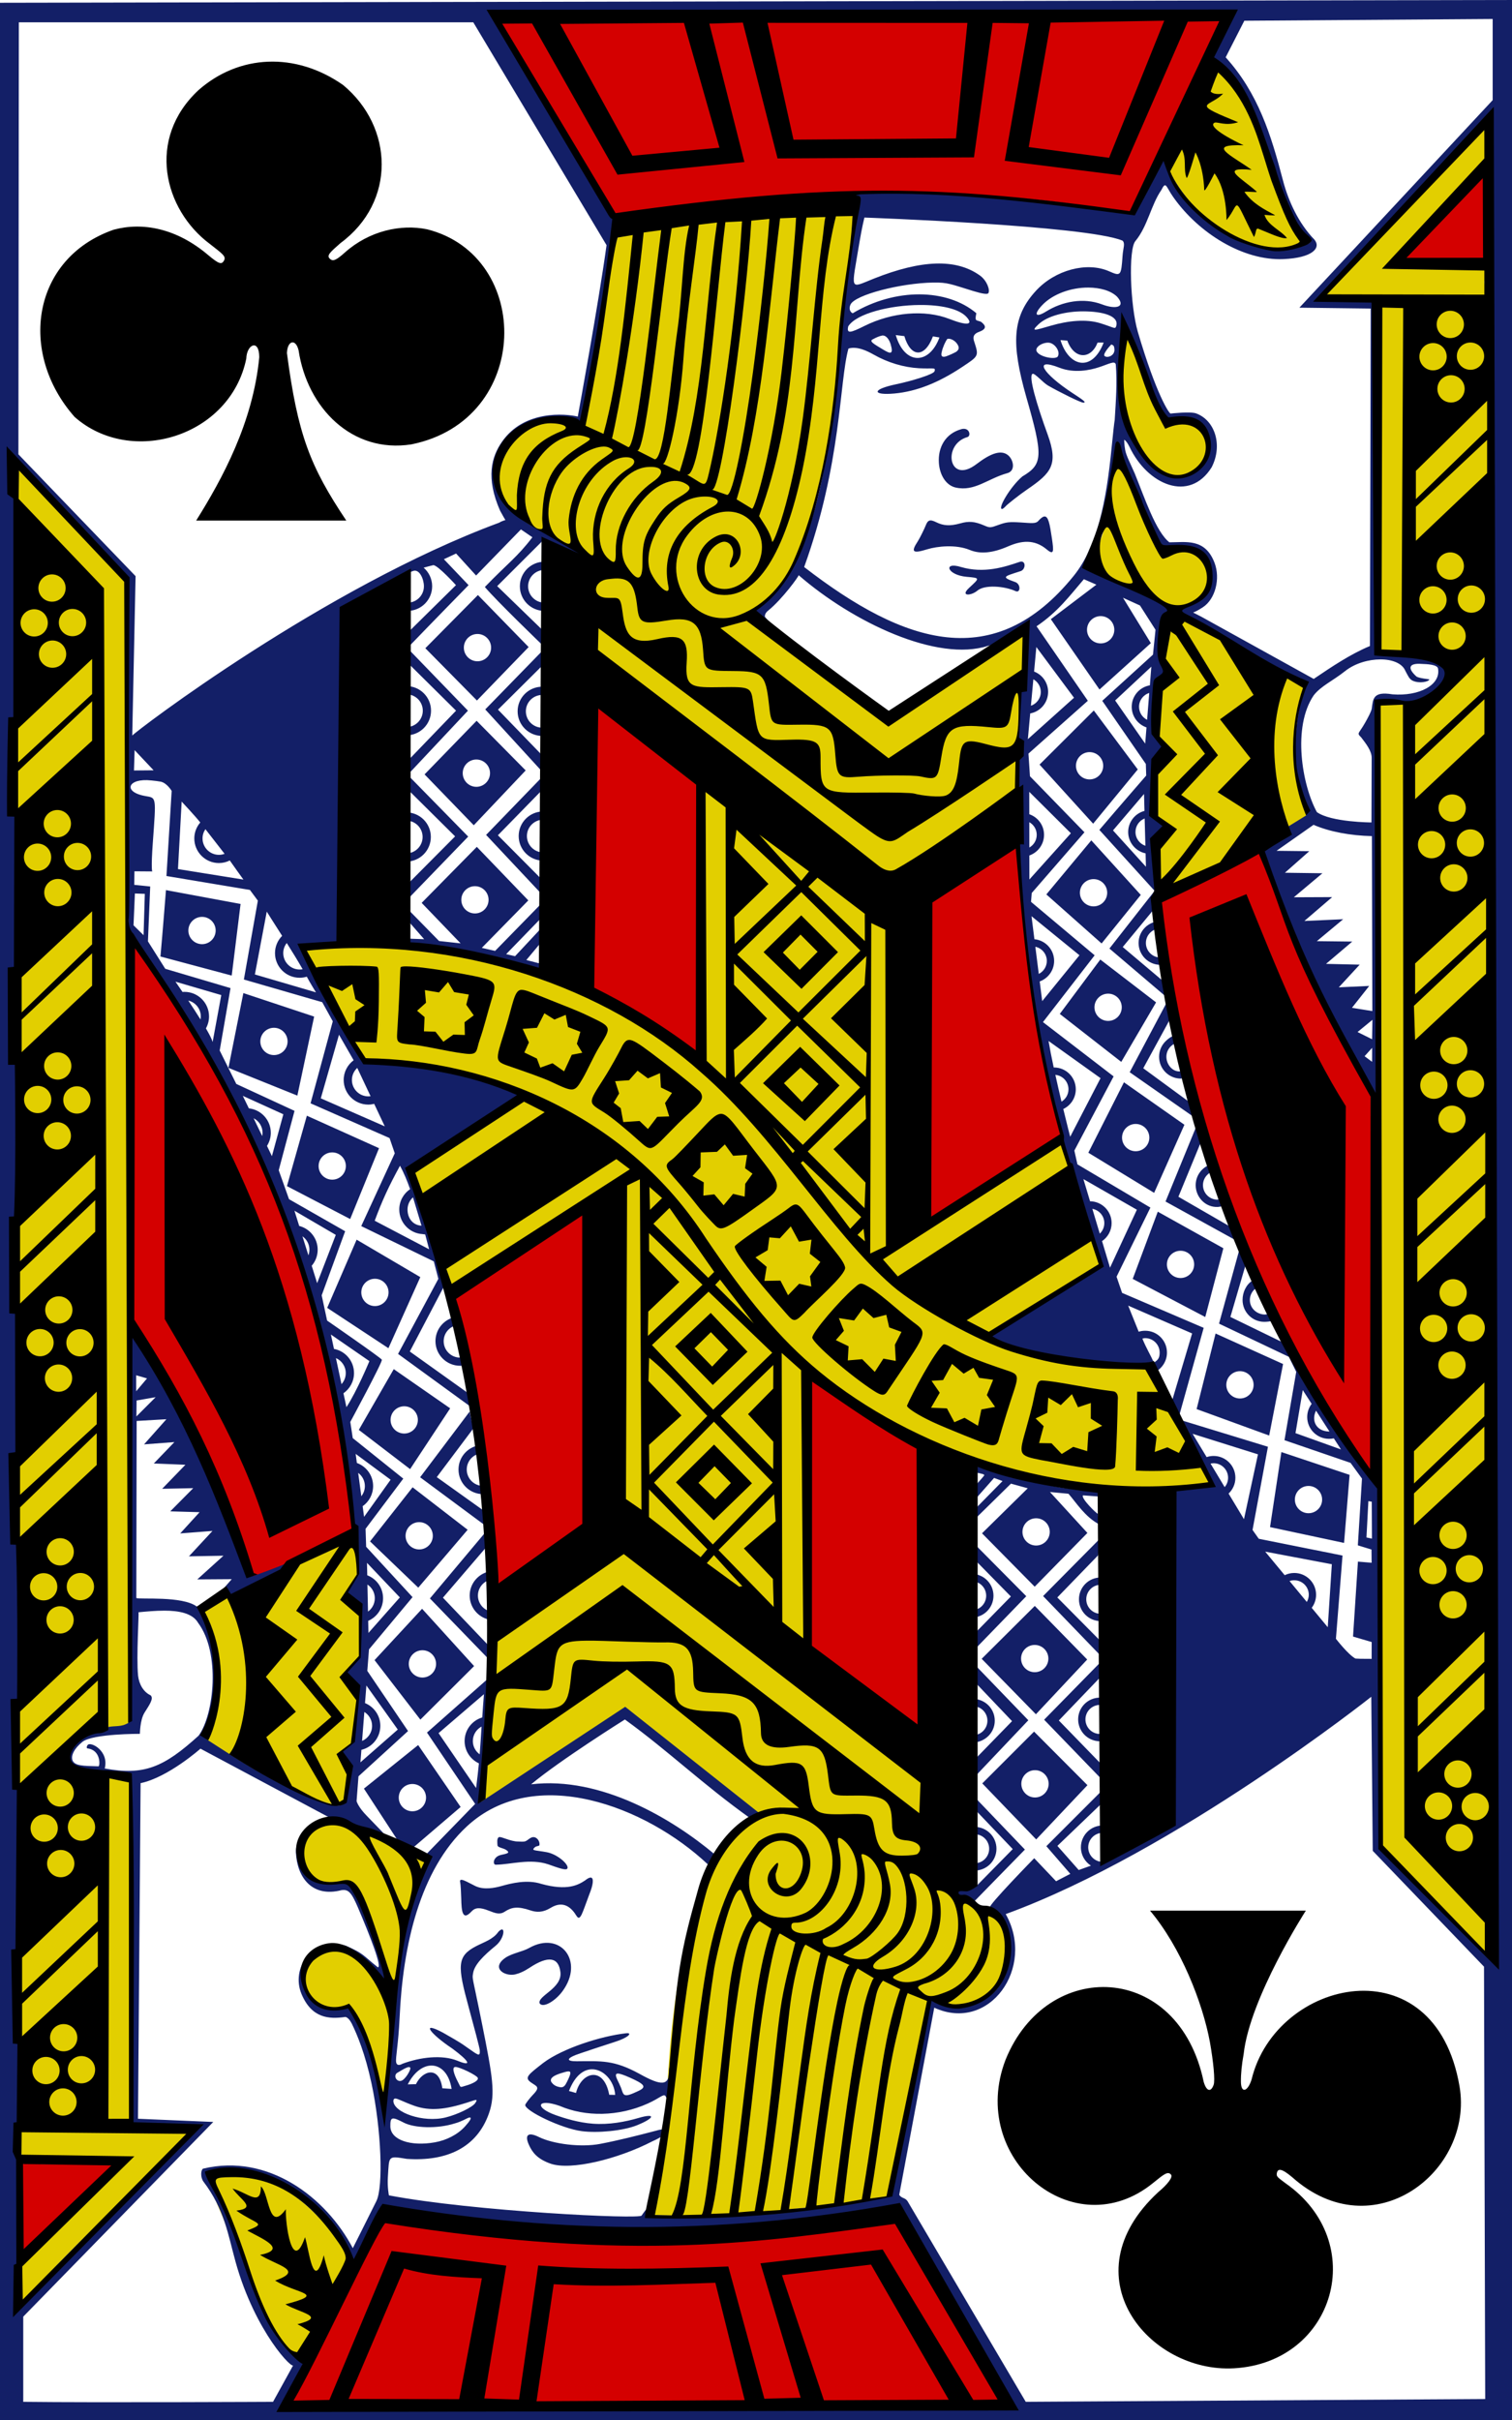 <?xml version="1.0" encoding="UTF-8" standalone="no"?>
<!-- Created with Inkscape (http://www.inkscape.org/) -->

<svg
   xmlns:dc="http://purl.org/dc/elements/1.1/"
   xmlns:cc="http://creativecommons.org/ns#"
   xmlns:rdf="http://www.w3.org/1999/02/22-rdf-syntax-ns#"
   xmlns:svg="http://www.w3.org/2000/svg"
   xmlns="http://www.w3.org/2000/svg"
   xmlns:sodipodi="http://sodipodi.sourceforge.net/DTD/sodipodi-0.dtd"
   xmlns:inkscape="http://www.inkscape.org/namespaces/inkscape"
   width="161.012"
   height="257.648"
   id="svg4423"
   version="1.1"
   inkscape:version="0.48.3.1 r9886"
   sodipodi:docname="JC.svg">
  <title
     id="title3008">Vectorized Playing Cards 1.0</title>
  <sodipodi:namedview
     id="base"
     pagecolor="#ffffff"
     bordercolor="#666666"
     borderopacity="1.0"
     inkscape:pageopacity="0.0"
     inkscape:pageshadow="2"
     inkscape:zoom="1.4142136"
     inkscape:cx="224.51916"
     inkscape:cy="190.60753"
     inkscape:document-units="px"
     inkscape:current-layer="layer1"
     showgrid="false"
     inkscape:snap-global="true"
     inkscape:snap-bbox="true"
     inkscape:snap-page="true"
     inkscape:window-width="1920"
     inkscape:window-height="1018"
     inkscape:window-x="1272"
     inkscape:window-y="-8"
     inkscape:window-maximized="1"
     inkscape:bbox-paths="true"
     inkscape:bbox-nodes="true"
     inkscape:snap-bbox-edge-midpoints="true"
     inkscape:snap-bbox-midpoints="true"
     showguides="true"
     inkscape:guide-bbox="true"
     fit-margin-top="0"
     fit-margin-left="0"
     fit-margin-right="0"
     fit-margin-bottom="0"
     inkscape:snap-to-guides="true">
    <sodipodi:guide
       orientation="0,1"
       position="47.38,257.648"
       id="guide3001" />
    <sodipodi:guide
       orientation="1,0"
       position="161.012,83.012"
       id="guide3003" />
    <sodipodi:guide
       orientation="1,0"
       position="-2.294922e-006,171.012"
       id="guide3005" />
    <sodipodi:guide
       orientation="0,1"
       position="49.38,-1.4819336e-005"
       id="guide3007" />
  </sodipodi:namedview>
  <defs
     id="defs4425">
    <clipPath
       clipPathUnits="userSpaceOnUse"
       id="clipPath3116">
      <rect
         style="fill:#000000;fill-opacity:1"
         id="rect3118"
         width="161.012"
         height="257.648"
         x="291.62"
         y="397.727" />
    </clipPath>
    <clipPath
       clipPathUnits="userSpaceOnUse"
       id="clipPath3120">
      <rect
         style="fill:#000000;fill-opacity:1"
         id="rect3122"
         width="161.012"
         height="257.648"
         x="291.62"
         y="397.727" />
    </clipPath>
    <clipPath
       clipPathUnits="userSpaceOnUse"
       id="clipPath3124">
      <rect
         style="fill:#000000;fill-opacity:1"
         id="rect3126"
         width="161.012"
         height="257.648"
         x="291.62"
         y="397.727" />
    </clipPath>
    <clipPath
       clipPathUnits="userSpaceOnUse"
       id="clipPath3128">
      <rect
         style="fill:#000000;fill-opacity:1"
         id="rect3130"
         width="161.012"
         height="257.648"
         x="291.62"
         y="397.727" />
    </clipPath>
  </defs>
  <g
     id="layer1"
     inkscape:groupmode="layer"
     inkscape:label="JC"
     style="display:inline"
     transform="translate(-291.62,-397.727)">
    <path
       style="fill:#e2cf00;fill-opacity:1"
       d="m 322.994,649.374 c -0.836,1.194 -4.456,-7.135 -6.78,-13.448 -1.142,-3.101 -2.668,-5.658 -2.038,-6.473 1.655,-1.674 5.942,-0.176 9.058,2.214 3.331,2.555 5.682,6.312 5.682,6.312 z m -29.213,-6.174 -0.101,-4.648 c 2.869,-2.58 6.963,-6.308 11.133,-11.125 l -10.821,0.068 -0.85,-4.041 -0.114,-176.598 c 0,0 11.863,12.278 12.167,12.282 0.178,0.002 0.02,73.321 0.087,122.348 0.097,0.231 -6.252,0.087 -6.669,3.295 -0.276,2.12 6.887,1.827 7,1.968 -0.015,22.038 -0.32,37.859 -0.167,37.86 5.438,-4e-5 6.58,0.216 6.58,0.216 -6.135,6.337 -12.51,11.521 -18.246,18.375 z m 38.658,-22.689 c -0.957,-1.902 -2.479,-9.215 -3.645,-9.041 -5.35,1.772 -7.074,-6.115 -1.538,-6.521 2.097,-0.154 4.438,2.575 5.751,5.97 0.631,1.779 -0.019,10.303 -0.568,9.591 z m 1.206,-10.968 c -1.579,-2.574 -3.089,-11.978 -5.965,-11.445 -2.625,0.597 -4.306,-1.7 -4.05,-3.713 1.347,-5.652 10.966,-0.282 13.49,1.02 -1.251,2.838 -3.018,9.914 -3.476,14.138 z m -20.176,-25.796 c -0.686,-0.281 1.069,-3.119 1.087,-6.388 0.02,-3.706 -1.669,-7.798 -1.47,-8.392 6.296,-4.933 14.855,-10.249 16.411,-7.424 1.601,12.022 0.773,18.705 -1.023,27.68 l -1.186,0.62 c 0,0 -1.989,-0.374 -3.466,-1.135 l -7.752,-3.896 z M 414.727,493.004 c -1.165,-9.261 -0.318,-23.671 1.335,-29.373 0.635,-1.929 12.623,6.054 13.58,6.649 0.897,0.557 1.329,0.473 0.787,2.909 -0.627,2.814 -0.528,6.123 0.358,9.891 0.331,1.407 0.588,1.954 -0.295,2.57 -0.918,0.641 -15.46,8.289 -15.764,7.353 z m -5.688,-38.434 c 0.248,-0.594 1.238,-7.526 1.545,-7.553 1.005,-0.087 2.478,6.789 5.039,9.057 4.836,-0.557 5.402,2.715 4.456,4.296 0.234,0.694 -1.561,2.203 -3.238,2.059 -4.169,-1.626 -9.792,-3.065 -7.802,-7.86 z m -64.675,-5.645 c -1.363,-0.96 1.223,-7.869 8.585,-6.283 3.167,-5.961 3.34,-19.405 4.871,-20.237 2.304,-0.851 25.796,-7.368 25.096,-1.686 -0.751,6.099 -1.964,35.485 -10.809,42.705 -0.888,1.055 13.998,11.119 13.998,11.119 0,0 15.7,-9.772 14.803,-9.626 -0.387,0.105 -0.693,8.313 -0.923,21.586 -0.222,12.811 1.654,21.983 5.558,35.534 -0.496,1.64 2.989,9.836 6.885,17.962 4.419,9.216 10.398,18.518 10.398,18.518 -10.278,-3.46 -19.72,-2.112 -31.245,-6.069 l -0.563,45.54 c 0,0 5.964,3.112 7.115,4.544 0.562,0.7 0.626,1.674 0.69,2.556 0.249,3.439 -2.659,7.529 -8.19,6.181 -1.734,6.065 -4.221,20.33 -4.317,20.324 -8.443,1.136 -17,2.357 -25.553,1.9 0,0 1.279,-4.581 1.769,-11.469 0.179,-2.51 0.306,-5.211 0.599,-8.085 1.082,-10.586 4.198,-22.147 9.228,-22.889 -0.992,0.393 -12.764,-9.755 -14.369,-10.481 -6.618,3.452 -15.314,9.243 -15.314,9.243 0,0 1.146,-8.387 1.197,-17.178 0.055,-9.423 -0.611,-19.838 -0.909,-22.548 -2.282,-15.529 -8.629,-29.661 -13.755,-40.236 -2.06,-4.25 -5.141,-11.048 -5.141,-11.048 7.559,-0.87 16.118,-0.457 29.476,3.531 0,0 -0.751,-45.961 -0.756,-45.706 0.121,0.41 -3.433,-1.463 -6.689,-3.53 -1.744,-1.108 -1.565,-4.053 -1.735,-4.172 z m 66.664,-10.304 c 0.055,-0.467 0.27,-5.659 0.27,-5.659 2.091,2.45 3.777,9.634 4.193,9.513 0,0 2.685,-0.421 3.521,0.467 2.724,2.898 0.046,6.319 -2.676,5.679 -2.708,-0.695 -5.685,-5.324 -5.307,-10 z m 27.776,155.828 c 0,0 -0.712,-81.111 -0.698,-121.966 2.913,-0.475 5.929,1.461 8.657,-2.682 -1.444,-2.989 -5.562,-2.078 -8.661,-2.682 l -0.028,-37.668 c 0,0 -5.169,-0.09 -5.173,-0.429 -0.004,-0.311 2.664,-2.822 7.713,-8.097 0.607,-0.635 1.637,-1.735 2.289,-2.445 2.548,-2.777 6.594,-7.401 6.786,-7.214 1.588,1.346 1.422,3.535 -5.95,10.381 -5.373,4.989 -5.58,4.656 0.364,4.572 5.667,-0.104 6.388,-0.575 5.593,1.465 0.012,0.833 0.66,1.483 0.507,1.613 -0.165,0.141 0.036,177.206 0.036,177.206 z M 421.49,405.532 c 0.039,0.104 0.782,0.386 1.582,1.27 3.267,5.349 4.962,12.127 7.529,16.803 -5.317,2.362 -12.691,-2.88 -14.471,-7.465 -2.161,-5.771 4.162,-13.789 5.359,-10.608 z"
       id="path11486"
       inkscape:connector-curvature="0"
       sodipodi:nodetypes="cscsccccccccscsccccccscccccccssccccccsccssssccsccccsccscccscsccccscccsscccscscccssccccsccccccsssscsccccccccc"
       clip-path="url(#clipPath3128)" />
    <path
       sodipodi:nodetypes="cccccccccccccccscccccccccccccccccccccccccccccccccccccccccccccccccccccccccscccccccccccccccccccscccccccccccccssccccccccccccccccccccccccccccccccccccccccccccccccccccccsccccccccccccccccccccccccccccscccccccccccccccccccccccccsccccccccccccccccccccssccccccccccccccccccccccccccccccccccccccccccccccccccccccccccccccccccccscccccccccccccccsccccccsccccsscscccccccccccccccccccccsccccccsccccccccsccccsccsscccsscsccsccccccccccccccccccccccccccccscccsccsccscsscssscsccsccccccccccccccccccccccccsccccccccccccccccccccccccccccccccccccccccccccccccccsccccsccsscsssscsssscssccsscsssccssccccccccccccccccccccccccccccccccccccccsccscccccscccccccccccccccccccccccccsccssccssccsccssccssccccccccccccccscccccscccscscsccsscscccsccsccsccssccsccsccscscccsccsccscccssccscccccccccccccccccsssssccssccscccscccscsssccccccccscccsssccscccsccsccscccccccccccccccscccccssccssccscccssssscscsssccsscccccsccccscccsccccsccccsccccccccccccccccscccccscscscsscscccsscssscccccccccccccccccccccccccccsccccccccccccccccccscccsccscssscscccsccsscccsccccsccccccccccccccsscccsscccsscssssssssssssccsssssccssccccccccccccccccscccccccccccccccccssscccsccccccccccccccccccsccccsccccsccssccssccssccssccccccccccccccccccccccccccccccccccccccccccscccccccscccccccccccccccccccccccccscccsccssccsccccccccsscscsssccssccccccscccccsccsccsccssscccssscccsssccsssssssccsscccccccccccccccccccccccscccsccccsccccscccccccccccccssccscccsccccccccccccsccccccccccccscccccccscsscsscsccccccsccssssssccsscccscccscccccssccccccccccsscccccccccccccccccccccccccccccccccccccccccccccccccccccccccccccccccsccccccccccccccccccccccccsccc"
       inkscape:connector-curvature="0"
       id="path11488"
       d="m 291.62,398.022 0,257.352 161.012,0 0,-257.648 z m 53.246,54.056 c 0.217,0.415 0.574,1.012 0.574,1.012 0,0 -0.388,0.1 -0.658,0.277 -18.608,6.882 -38.733,22.216 -39.08,22.667 l 0.356,-16.973 -12.478,-12.967 0.047,-45.993 48.392,0 14.192,23.726 c -0.853,6.216 -3.063,18.248 -3.063,18.248 -1.303,-0.314 -5.698,-0.727 -8.071,2.676 -1.132,1.624 -1.737,3.837 -0.21,7.326 z m 90.723,52.934 1.839,-2.328 -3.24,0.148 2.225,-2.413 -3.586,-0.083 2.796,-2.374 -3.773,-0.044 2.804,-2.335 -4.131,0.186 2.959,-2.54 -4.083,0.017 3.045,-2.556 -3.994,-0.055 2.595,-2.295 -3.487,-0.041 3.941,-2.767 c 1.683,0.736 3.942,1.153 6.213,1.201 l 0.048,18.628 z m 2.827,-32.302 c 9.215,0.031 11.185,-4.891 0.048,-5.674 0,0 -0.871,-24.427 -0.621,-34.538 0.002,-1.235 0.119,-2.622 0.119,-2.622 l -6.066,-0.155 c 0,0 16.263,-17.552 17.795,-18.98 1.389,59 1.327,195.984 1.327,195.984 l -12.426,-12.431 -0.137,-38.733 c -4.159,-4.213 -6.542,-10.358 -9.018,-14.338 l -6.795,-3.301 1.597,-5.459 -0.684,-1.552 -2.121,7.724 7.434,3.532 0.787,1.598 -1.252,7.277 7.036,2.413 1.218,1.674 -0.441,7.107 1.455,0.446 0.014,1.408 -1.46,-0.123 -0.521,7.979 1.986,0.583 -0.005,1.802 c -0.002,-0.032 -1.157,0.007 -1.726,-0.043 -0.784,-0.424 -2.077,-2.105 -2.077,-2.105 l 0.702,-8.861 -8.918,-1.787 -0.664,-0.939 1.64,-8.856 -9.364,-2.864 c 0.961,2.364 2.235,4.576 3.295,6.903 -1.286,0.372 -2.629,0.456 -3.93,0.735 -0.351,11.965 0.055,24.414 -0.318,35.667 -7.536,0.544 -4,-0.174 -7.277,-0.123 -1.283,0 -2.323,1.04 -2.323,2.323 0,0.82 0.425,1.539 1.067,1.953 l -1.299,0.465 -2.271,-2.57 4.746,-4.551 -0.028,-1.309 -5.893,5.893 2.551,2.944 -1.517,0.787 -2.328,-2.451 c 0,0 -5.01,5.126 -4.698,5.22 0.155,0.047 0.434,0.305 0.621,0.569 3.568,7.7 -1.3,11.379 -7.184,9.249 -1.496,7.087 -2.922,13.482 -4.099,20.822 -4.398,1.66 -25.075,2.62 -25.304,2.239 0,0 -0.524,-0.5 -0.546,-0.749 0.094,-0.328 -0.593,0.683 -0.593,0.683 0,0.437 -18.025,-0.449 -26.915,-2.143 0,0 -0.182,-0.853 -0.109,-1.977 0.146,-2.255 -0.029,-2.234 2.024,-1.906 4.192,0.281 7.445,-1.157 8.738,-4.845 0.724,-2.066 0.385,-3.927 -0.721,-9.454 -1.074,-5.367 -1.085,-4.788 -0.958,-5.514 0.15,-0.852 1.069,-1.802 2.389,-2.873 0.996,-0.807 1.095,-2.333 0.294,-1.489 -0.551,0.804 -1.521,1.091 -2.389,1.541 -2.04,1.067 -1.973,2.097 -0.768,6.505 0.565,2.068 1.157,4.296 1.176,4.556 0.06,0.81 -0.231,0.479 -1.446,-0.356 -0.778,-0.569 -1.675,-1.039 -2.475,-1.508 -2.442,-1.302 -1.359,0.124 0.991,1.688 1.848,1.369 2.154,1.959 0.559,1.304 -1.643,-0.671 -4.001,-0.381 -5.846,0.313 -0.362,0.202 -0.63,0.179 -0.687,-0.152 -0.082,-0.516 0.233,-1.813 0.37,-4.807 0.345,-7.574 2.129,-15.646 7.167,-20.311 7.212,-6.678 19.064,-2.147 25.641,4.039 l 0.711,-1.081 c -4.415,-3.705 -12.066,-8.327 -19.519,-7.429 3.116,-2.599 9.989,-6.903 9.989,-6.903 4.714,3.418 8.191,6.829 13.365,10.53 l 0.901,-0.597 -14.233,-11.284 -15.332,10.108 c 0,0 0.637,-9.697 0.876,-13.242 l -6.652,5.879 5.13,7.595 -5.438,5.594 c 0,0 0.919,-0.129 -0.085,1.598 -1.531,3.104 -2.455,8.105 -3.162,13.185 0.138,3.793 -0.797,7.99 -1.086,11.332 -0.503,-3.13 -1.097,-4.774 -2.256,-7.615 -1.064,-2.737 -1.48,-2.716 -2.68,-2.317 -6.505,0.546 -3.561,-12.003 4.126,-3.795 0.338,0.348 0.894,0.774 0.92,0.692 0.16,-0.503 -2.04,-7.112 -2.892,-8.636 -0.9,-1.61 -0.907,-1.837 -2.243,-1.699 -2.5,0.258 -3.347,-0.632 -3.6,-3.264 0.332,-4.975 5.717,-2.873 9.166,-1.344 0.312,0.239 -1.618,-1.757 -2.309,-2.461 -0.939,-0.956 -1.09,-1.569 -1.09,-1.569 l 0.204,-2.641 5.277,-4.817 -4.338,-6.405 0.18,-2.29 4.637,-5.561 -4.94,-5.362 -0.062,-1.911 4.016,-5.343 -5.381,-4.314 -0.261,-1.721 c 0,0 3.454,-6.391 3.361,-6.623 -0.078,-0.195 -5.831,-4.167 -5.831,-4.167 l -0.578,-2.688 2.499,-6.822 -5.978,-3.414 -1.095,-3.082 1.683,-6.32 -6.201,-2.864 -1.768,-3.561 1.152,-6.642 -6.95,-2.058 -1.844,-2.92 0.242,-5.841 -1.702,-0.175 0.024,-1.441 1.896,0.014 c 0,0 -0.148,-0.215 0.062,-3.101 0.356,-4.906 0.389,-4.718 -0.782,-4.921 -2.468,-0.429 -1.902,-1.945 0.621,-1.664 0.387,0.043 0.715,0.076 0.991,0.128 0.664,0.125 1.176,0.986 1.176,0.986 l -0.555,9.06 8.889,1.484 0.844,1.138 -1.489,8.396 8.344,2.413 1.124,2.034 -2.366,8.733 8.411,3.698 0.555,1.621 -3.57,7.752 7.728,3.755 0.484,1.858 -4.291,7.993 8.908,6.481 c 0,0 -0.238,-0.634 -0.593,-1.693 l -7.064,-5.044 3.579,-6.822 c 0,0 0.285,0.498 0.588,0.394 -0.18,-1.139 -0.322,-2.283 -0.403,-3.404 l -3.646,-9.501 11.795,-7.931 c -5.053,-3.043 -11.431,-2.942 -17.285,-4.083 0,0 -0.257,-0.815 -0.697,-1.546 -1.703,-2.732 -3.236,-6.205 -5.136,-9.789 1.4,-0.66 2.007,-0.575 3.51,-0.869 0,0 3.799,-23.805 6.774,-35.437 0,0 0.458,0.138 0.683,0.145 1.446,0 2.617,-1.175 2.617,-2.622 0,-0.79 -0.352,-1.497 -0.906,-1.977 0.324,-0.092 0.667,-0.184 1.029,-0.27 0.478,-0.007 2.413,2.129 2.413,2.129 l -4.973,4.902 -0.028,1.621 c 1.984,-2.065 6.343,-6.524 6.343,-6.524 l -2.627,-2.759 1.299,-0.607 2.129,2.342 4.774,-4.907 1.223,0.834 c -1.608,2.112 -2.656,2.8 -5.063,5.296 1.258,1.488 6.13,6.182 6.13,6.182 l -0.014,-1.621 -4.803,-4.656 4.67,-4.66 0.27,-0.308 c 0,0 3.707,1.602 3.943,1.599 -1.576,-1.297 -4.406,-2.407 -5.943,-3.529 -6.967,-4.108 -0.349,-12.608 6.077,-10.497 0.183,0.685 3.544,-17.93 3.166,-18.956 0.34,-2.882 0.414,-2.476 -0.585,-4.127 -2.991,-6.894 -11.72,-19.941 -11.72,-19.941 l 78.544,-0.503 c -0.818,1.595 -1.642,2.889 -2.263,4.752 0,0 4.414,4.598 6.028,10.642 0.901,3.373 2.195,6.53 4.465,8.776 0.035,0.08 -0.08,0.181 -0.218,0.275 -6.21,2.188 -13.288,-3.11 -15.463,-9.154 l -3.564,5.809 c 1.61,0.182 -23.719,-2.874 -29.934,-2.102 0.551,0.109 1.201,0.565 0.834,2.309 -0.632,3.005 -1.759,13.867 -1.759,13.867 -1.249,10.569 -2.212,23.849 -9.186,28.241 0,0 1.068,1.137 1.99,1.718 0.022,-0.015 -0.821,-0.867 -0.849,-0.967 0.004,-0.307 0.179,-0.502 0.384,-0.664 1.478,-1.198 3.279,-3.68 3.214,-3.745 5.756,4.998 14.763,9.302 20.192,7.515 2.142,-0.449 3.093,-2.514 4.229,-0.839 -1.475,9.092 -1.375,19.093 -0.801,26.948 0.888,17.509 4.755,27.542 8.585,39.946 -1.97,0.695 -12.079,7.473 -12.079,7.473 -0.062,0.862 12.196,3.675 17.004,3.177 0,0 0.99,0.964 0.993,0.76 -0.027,-0.053 -0.062,-0.123 -0.095,-0.19 0.713,-0.397 1.195,-1.16 1.195,-2.034 0,-1.283 -1.036,-2.323 -2.318,-2.323 -0.241,0 -0.474,0.036 -0.692,0.104 -0.604,-1.481 -1.119,-2.778 -1.119,-2.778 l 6.808,2.963 -2.219,7.448 0.744,1.655 2.707,-9.7 -8.69,-3.722 -0.588,-1.721 3.603,-7.358 -7.771,-4.604 -0.327,-1.465 4.182,-7.899 -7.524,-5.779 5.504,-7.112 -6.775,-5.689 0.076,-0.943 5.613,-6.462 -5.803,-5.964 -0.161,-2.413 6.325,-5.623 -5.462,-7.932 c 2.276,-1.529 3.548,-3.273 5.04,-5.011 l 1.332,0.583 -4.85,3.674 5.182,7.486 5.466,-4.935 -2.963,-4.831 1.806,0.82 1.655,2.589 -0.27,2.646 -5.4,4.916 4.641,6.723 0.038,1.233 c 0,0 -2.886,3.317 -4.988,5.784 l 5.884,6.49 -4.812,6.14 6.054,5.154 -0.171,-1.546 -4.466,-3.769 3.428,-4.153 c 0.246,-2.503 -0.298,-6.798 0.981,-8.684 -2.066,-2.023 -0.987,-6.895 0.029,-8.474 -1.974,-2.337 -0.846,-7.467 0.414,-7.683 -1.507,-1.889 -0.908,-5.719 0.352,-6.964 0.403,-0.215 -5.381,-2.301 -9.029,-4.807 3.036,-5.649 2.328,-10.964 3.285,-12.88 1.314,3.79 2.995,7.822 4.447,10.724 0.153,0.301 0.476,0.233 0.958,0.242 6.033,0.537 5.458,5.51 0.934,6.783 0,0 9.201,6.851 13.863,7.61 0.049,0.122 0.014,0.284 -0.142,0.607 -0.662,1.368 -1.044,3.735 -1.143,5.817 -0.336,3.098 1.162,7.851 1.162,7.851 l -1.911,1.181 c -0.38,1.636 -2.515,1.67 -2.721,2.835 0.451,5.006 10.226,24.174 12.29,26.341 0.782,-13.678 -0.712,-28.525 0.036,-42.177 z m -2.231,34.881 1.585,-1.302 -0.038,2.07 z m 1.547,3.17 -0.799,-0.595 0.804,-0.892 z m -98.303,24.413 c 0.149,0.942 0.324,1.877 0.517,2.792 -1.124,0.294 -1.953,1.315 -1.953,2.532 0,1.446 1.175,2.622 2.622,2.622 0.207,0 0.405,-0.031 0.597,-0.076 0.412,1.444 0.807,2.688 1.114,3.603 l 0.531,0.379 c -1.433,-4.986 1.345,-7.668 -2.759,-11.81 -0.061,-0.207 -0.362,-0.149 -0.668,-0.043 z m 84.699,-135.239 26.447,-0.186 0,8.638 -20.583,22.093 7.595,0.094 -0.081,35.923 c -2.082,0.865 -4.067,2.207 -5.988,3.504 l -11.981,-6.628 -0.863,-0.441 c 0,0 0.331,-0.094 1.034,-0.555 1.355,-0.888 1.872,-3.072 1.256,-4.713 -1.006,-2.682 -3.085,-2.199 -4.817,-2.205 -1.439,-1.111 -2.669,-4.827 -3.679,-7.306 -0.467,-1.077 -0.913,-1.902 -1.029,-2.527 -0.107,-0.577 -0.104,-1.082 -0.104,-1.082 0,0 0.233,0.072 0.573,0.769 1.909,4.02 6.368,5.963 8.738,2.162 1.201,-2.331 0.372,-4.993 -1.645,-5.737 -0.617,-0.228 -2.717,0.014 -2.717,0.014 -0.122,0.073 -1.522,-1.973 -3.498,-8.699 -0.812,-2.778 -1.025,-8.805 -0.251,-9.672 1.309,-1.589 1.647,-3.821 2.755,-5.424 0.503,-1.007 0.477,-0.379 1.266,0.744 2.69,3.829 7.42,6.796 11.748,6.609 3.073,-0.133 4.022,-1.181 3.295,-2.067 -1.686,-1.723 -2.789,-4.141 -3.342,-6.258 -1.288,-4.929 -2.653,-9.325 -6.116,-13.156 z m -12.977,23.403 c 0.324,0.305 0.068,0.776 0.009,1.626 -0.148,2.16 -0.195,2.185 -1.437,1.64 -2.382,-1.044 -5.749,-0.131 -7.78,2.072 -2.561,2.778 -2.642,5.638 -1.043,11.284 1.826,6.35 1.783,7.188 -0.408,8.486 -1.317,1.122 -2.667,3.473 -2.162,3.466 0.07,-0.001 0.253,-0.142 0.403,-0.313 0.15,-0.171 1.353,-1.139 2.28,-1.773 2.543,-1.74 3.34,-2.628 2.171,-5.841 -1.153,-3.17 -2.083,-6.27 -1.602,-6.462 0.23,-0.092 1.107,0.94 1.65,1.252 1.112,0.638 3.458,1.818 3.745,1.816 0.397,-0.003 -0.027,-0.288 -1.171,-1.038 -3.061,-2.01 -4.314,-3.83 -1.361,-2.679 1.582,0.617 3.256,0.257 4.201,-0.052 1.1,-0.36 1.675,-0.723 1.792,-0.308 0.16,1.956 0.007,3.97 -0.114,5.936 -0.036,0.126 -0.185,1.464 -0.332,2.968 -0.559,5.713 -1.534,10.526 -4.044,13.626 -8.399,10.372 -17.956,7.349 -28.693,-0.953 4.005,-11.094 3.728,-19.74 4.717,-23.259 0.927,-0.279 2.013,0.265 2.688,0.645 1.496,0.85 3.197,1.362 4.831,1.451 1.521,0.082 1.786,-0.133 1.65,0.318 -0.105,0.347 -2.557,1.067 -4.058,1.38 -2.732,0.568 -2.531,1.2 -0.231,0.992 2.42,-0.219 4.756,-1.179 7.234,-2.827 1.716,-1.141 1.779,-1.143 1.318,-2.574 -0.111,-0.345 -0.344,-0.861 0.474,-1.162 0.848,-0.312 0.728,-0.658 0.247,-1.043 -0.118,-0.094 -0.423,-0.117 -0.545,-0.213 -0.153,-0.12 0.011,-0.657 0.009,-0.73 -3.124,-2.643 -8.634,-2.706 -13.163,0.006 -0.226,-0.082 -0.462,-0.436 -0.24,-0.921 0.476,-1.042 5.349,-2.291 8.809,-2.347 1.578,-0.025 1.886,0.175 4.262,0.901 0.977,0.298 1.523,0.376 1.612,0.228 0.202,-0.338 -0.15,-1.344 -0.901,-1.882 -2.537,-1.818 -6.231,-1.674 -11.274,0.327 -2.699,1.071 -2.418,1.438 -1.546,-3.888 0.242,-1.478 0.521,-2.606 0.521,-2.606 0,0 23.599,0.84 27.48,2.455 z m -3.632,5.002 c 1.248,0.008 2.388,0.321 3.053,0.967 0.972,1.075 -0.049,1.411 -1.593,0.825 -1.976,-0.75 -4.223,-0.323 -5.964,0.759 -1.117,0.694 -1.357,0.322 -0.417,-0.673 1.139,-1.205 3.099,-1.889 4.921,-1.877 z m -17.945,1.854 c 2.176,-0.015 4.169,0.375 4.988,1.294 0.748,0.839 0.027,0.924 -1.84,0.194 -2.629,-1.028 -6.135,-0.703 -9.027,0.735 -1.487,0.739 -1.943,0.889 -1.745,0.047 0.873,-1.363 4.444,-2.249 7.624,-2.271 z m 17.404,0.678 c 2.073,0.005 3.835,0.48 3.508,1.565 -0.117,0.386 -0.219,0.153 -1.702,-0.303 -1.481,-0.456 -3.376,-0.284 -5.277,0.27 -1.774,0.517 -2.114,0.634 -1.318,-0.133 0.968,-0.933 2.959,-1.403 4.788,-1.399 z m 4.223,1.042 c 2.1,3.235 2.471,7.98 4.704,10.55 4.132,-0.769 6.088,3.117 2.611,5.704 -1.768,0.982 -3.923,0.242 -5.508,-2.352 -1.51,-2.471 -1.927,-3.968 -1.976,-5.536 0.137,-3.293 -0.049,-5.056 0.168,-8.366 z m -24.192,1.485 0.915,0.109 c 0.664,2.252 2.152,2.388 3.044,0.029 l 0.692,0.114 c -1.052,2.892 -3.689,3.011 -4.651,-0.251 z m -1.418,0.043 c 0.381,-0.021 0.699,0.38 0.868,0.91 0.356,1.198 -0.049,1.047 -0.877,0.54 -0.838,-0.51 -1.483,-0.847 -1,-1.053 0.361,-0.193 0.646,-0.324 1.01,-0.398 z m 7.861,0.768 c 0.316,0.392 0.388,0.692 -0.019,0.977 -0.399,0.209 -0.691,0.34 -1.076,0.479 -0.369,0.112 -0.595,0.023 -0.441,-0.507 0.097,-0.455 0.383,-1.106 0.597,-1.361 0.358,-0.064 0.742,0.189 0.939,0.412 z m 11.099,-0.275 0.725,0.052 c 0.761,2.059 2.539,1.999 3.224,0.213 l 0.65,-0.005 c -1.224,3.188 -3.715,2.612 -4.599,-0.261 z m -1.308,0.27 c 0.695,-0.001 1.372,1 0.991,1.512 -0.385,0.321 -2.1,-0.044 -2.252,-0.678 -0.06,-0.382 0.566,-0.833 1.261,-0.835 z m 6.713,0.195 c 0.336,0.08 0.314,0.333 0.322,0.375 0.177,0.843 -0.831,1.137 -1.057,0.815 -0.124,-0.177 0.406,-0.852 0.735,-1.19 z m -15.974,9.017 c -1.698,0.475 -2.488,1.942 -2.381,3.579 0.086,1.324 0.775,2.403 1.781,2.631 2.027,0.459 3.429,-0.955 5.499,-1.527 0.895,-0.233 0.686,-1.388 0.113,-1.889 -0.736,-0.644 -1.865,-0.242 -3.379,0.917 -2.971,2.274 -3.686,-2.099 -0.977,-2.872 0.42,-0.12 0.227,-1.088 -0.656,-0.841 z m -87.86,100.715 1.156,0.332 -1.154,1.367 c 0,0 0.005,-1.181 -0.002,-1.7 z m 3.218,4.678 -2.38,2.677 3.233,-0.244 -2.193,2.278 3.365,0.136 -2.474,2.558 3.307,-0.067 -2.445,2.469 3.121,0.089 -2.062,2.26 3.434,-0.264 -2.506,2.703 3.678,-0.065 -2.788,2.521 3.669,-0.025 -1.102,1.255 0.977,0.491 c 0.998,-0.465 6.751,-2.254 6.942,-3.601 -1.27,-0.341 -5.011,1.563 -5.259,1.247 -1.501,-6.616 -7.97,-21.249 -12.237,-25.516 l -0.291,41.386 c -0.101,0.094 -0.219,0.13 -0.336,0.186 -0.638,0.304 -1.469,0.126 -2.031,0.352 -2.164,-0.113 -5.779,3.503 -3.89,4.22 0.988,0.218 6.456,1.155 6.471,1.427 0.67,11.985 -0.413,24.035 0.085,36.828 1.529,0.227 6.528,0.512 6.528,0.512 0,0 -18.334,19.131 -18.694,18.746 0.428,-20.505 0.203,-60.589 -0.156,-60.737 0.003,-1.202 0.424,-3.736 0.424,-3.736 l -0.395,-127.52 c 0,0 -0.107,-0.57 -0.327,-0.934 -0.377,-0.622 -0.404,-0.781 -0.431,-2.693 -0.146,-1.181 0.024,-1.489 0.024,-1.489 l 3e-5,0 12.544,13.247 0.148,37.047 c 0,0 11.737,17.549 14.469,25.643 5.991,12.052 5.342,29.616 8.975,36.34 0.076,0 0.149,-0.003 0.223,-0.009 0.088,0.98 0.099,1.374 0.242,1.527 0.272,2.192 0.569,5.187 0.569,5.187 l -1.313,2.086 1.465,1.877 0.009,5.007 -1.953,1.986 1.787,2.266 -0.498,4.675 -1.394,1.242 0.792,1.067 c 0,0 0.131,1.684 -0.185,3.613 -0.215,1.31 -1.506,1.133 -4.191,-0.232 -3.804,-1.442 -7.699,-4.023 -10.705,-5.969 0.18,-2.434 3.194,-7.984 -1,-14.105 -1.551,-1.162 -6.054,-0.735 -6.448,-0.91 l 0.035,-18.852 m -0.006,-2.177 2.03,-0.354 -2.049,2.052 z m 96.664,-94.107 c -0.166,0.019 -0.373,0.174 -0.64,0.474 -0.281,0.317 -0.731,0.23 -1.873,0.161 -1.222,-0.074 -1.532,-0.04 -2.337,0.251 -0.918,0.332 -0.937,0.332 -1.574,0.062 -0.995,-0.423 -1.618,-0.473 -2.532,-0.213 -1.122,0.318 -1.83,0.231 -2.522,-0.109 -0.701,-0.345 -0.922,-0.275 -1.166,0.36 -0.102,0.267 -0.599,1.302 -0.83,1.655 -0.749,1.145 -0.568,1.336 1,0.853 1.077,-0.331 3.064,-0.541 4.542,0.071 1.124,0.466 2.463,0.317 4.063,-0.379 1.404,-0.611 2.789,-0.804 4.134,0.327 0.784,0.659 0.741,0.16 0.54,-1.204 -0.225,-1.525 -0.382,-2.358 -0.806,-2.309 z m -53.227,4.812 c -1.446,0 -2.622,1.171 -2.622,2.617 0,1.446 1.175,2.622 2.622,2.622 0.685,-0.57 1.04,-5.134 0,-5.239 z m 50.596,0.021 c -1.594,0.542 -3.785,1.267 -6.253,0.543 -1.939,-0.592 -1.475,0.865 0.631,1.048 1.464,0.127 1.365,0.126 0.223,1.195 -0.962,0.9 0.243,0.835 0.901,0.275 0.776,-0.66 2.883,-0.489 4.073,0.052 0.522,0.237 0.579,-0.75 -0.043,-0.967 -1.565,-0.547 -1.19,-0.588 0.518,-1.144 0.633,-0.143 0.657,-1.242 -0.049,-1.002 z m -50.596,0.856 c 0.828,0.311 0.31,3.348 0,3.485 -0.962,0 -1.745,-0.782 -1.745,-1.745 0,-0.962 0.782,-1.74 1.745,-1.74 z m -13.977,0.109 c 0.669,-0.228 1.138,0.882 1.138,1.631 0,0.962 -0.778,1.745 -1.74,1.745 -1.176,-1.148 -1.391,-2.428 -0.03,-3.148 0.197,-0.074 0.407,-0.15 0.632,-0.227 z m 6.889,2.565 -5.599,5.661 5.495,5.566 5.504,-5.689 z m 66.317,2.243 c 0.802,0 1.451,0.654 1.451,1.455 0,0.802 -0.649,1.451 -1.451,1.451 -0.802,0 -1.456,-0.649 -1.456,-1.451 0,-0.802 0.653,-1.455 1.456,-1.455 z m -66.365,1.901 c 0.802,0 1.451,0.654 1.451,1.455 0,0.802 -0.649,1.451 -1.451,1.451 -0.802,0 -1.451,-0.649 -1.451,-1.451 0,-0.802 0.649,-1.455 1.451,-1.455 z m 59.514,1.389 4.011,5.4 -4.916,4.409 0.251,-2.74 c 1.084,-0.196 1.906,-1.149 1.906,-2.29 0,-0.991 -0.621,-1.833 -1.493,-2.167 z m -66.792,0.299 -0.057,1.47 5.054,5.007 -5.002,5.191 0.043,1.437 6.225,-6.628 z m 14.285,0.005 -6.178,6.339 5.959,6.509 0.076,-1.65 -4.679,-4.836 4.769,-4.736 z m 89.145,1.015 c 1.259,-0.002 2.335,0.411 2.664,1.233 0.258,0.462 0.396,0.861 0.773,1.034 0.734,0.336 1.73,0.105 1.778,-0.142 0.087,-0.001 -1.17,-0.12 -1.384,-0.313 -0.983,-0.885 -0.817,-1.443 0.578,-1.332 0.449,0.02 1.705,0.039 1.733,0.53 0.279,1.694 -1.975,2.935 -4.858,2.708 -2.057,-0.34 -2.066,0.453 -2.209,1.55 -0.09,0.36 -0.407,0.943 -0.664,1.403 -0.727,1.304 -0.967,1.122 -0.46,1.626 0.492,0.641 1.128,1.438 1.119,2.186 l -0.022,6.873 c 0,0 -4.314,-0.019 -5.814,-1.103 -1.571,-2.865 -2.638,-9.044 -0.332,-12.436 0.806,-1.017 1.988,-1.502 3.347,-2.579 1.048,-0.831 2.492,-1.236 3.75,-1.237 z m -24.393,0.773 -0.156,1.986 c -1.096,0.187 -1.934,1.136 -1.934,2.285 0,1.019 0.661,1.881 1.574,2.195 l -0.137,1.726 -3.2,-4.594 z m -12.564,1.342 c 0.473,0.263 0.792,0.766 0.792,1.346 0,0.683 -0.439,1.265 -1.052,1.47 z m -66.758,0.725 c -2.214,1.151 -1.453,5.608 0,5.239 1.446,0 2.617,-1.175 2.617,-2.622 0,-1.446 -1.171,-2.617 -2.617,-2.617 z m 14.46,0.066 c -1.446,0 -2.622,1.171 -2.622,2.617 0,1.446 1.175,2.622 2.622,2.622 1.923,-0.605 0.834,-5.153 0,-5.239 z m 64.639,0.664 -0.228,2.859 c -0.509,-0.253 -0.858,-0.778 -0.858,-1.384 0,-0.693 0.456,-1.279 1.086,-1.474 z m -79.099,0.147 c 0.962,0 1.74,0.778 1.74,1.74 0,0.962 -0.778,1.745 -1.74,1.745 -0.573,0.113 -0.938,-3.183 0,-3.485 z m 14.46,0.066 c 1.167,0.095 0.198,3.063 0,3.485 -0.962,0 -1.745,-0.782 -1.745,-1.745 0,-0.962 0.782,-1.74 1.745,-1.74 z m 58.737,1.655 -5.779,5.76 5.708,6.291 4.751,-5.775 z m -65.725,1.095 -5.542,5.708 5.239,5.414 5.528,-5.836 z m -36.421,3.124 2.024,2.148 -2.091,0.019 z m 101.695,0.213 c 0.802,0 1.451,0.654 1.451,1.455 0,0.802 -0.649,1.451 -1.451,1.451 -0.802,0 -1.451,-0.649 -1.451,-1.451 0,-0.802 0.649,-1.455 1.451,-1.455 z m -65.303,0.787 c 0.802,0 1.456,0.649 1.456,1.451 0,0.802 -0.654,1.456 -1.456,1.456 -0.802,0 -1.451,-0.654 -1.451,-1.456 0,-0.802 0.649,-1.451 1.451,-1.451 z m 7.164,1.697 -6.125,6.329 5.917,6.301 0.081,-1.493 -4.741,-4.769 4.807,-4.921 z m -14.403,0.009 0.062,1.602 4.916,4.874 -5.168,5.196 0.209,1.399 6.353,-6.571 z m 66.118,1.735 4.433,4.409 -4.419,4.921 -0.005,-2.555 c 0.91,-0.315 1.565,-1.182 1.565,-2.2 0,-1.019 -0.657,-1.878 -1.569,-2.19 z m 12.222,0.228 0.047,1.802 c -0.996,0.262 -1.735,1.165 -1.735,2.243 0,1.121 0.797,2.057 1.854,2.276 l 0.038,1.427 -3.508,-3.869 z m -102.482,0.811 c 0,0 1.48,1.578 1.982,2.224 -0.393,0.457 -0.635,1.047 -0.635,1.697 0,1.446 1.175,2.622 2.622,2.622 0.417,0 0.807,-0.102 1.157,-0.275 0.269,0.399 1.451,2.034 1.451,2.034 l -6.969,-1.119 z m 38.511,1.048 c -1.446,0 -2.622,1.171 -2.622,2.617 0,1.446 1.175,2.622 2.622,2.622 2.631,-0.536 2.112,-5.113 0,-5.239 z m -14.593,0.1 c -1.446,0 -2.622,1.171 -2.622,2.617 0,1.446 1.175,2.622 2.622,2.622 1.446,0 2.617,-1.175 2.617,-2.622 0,-1.446 -1.171,-2.617 -2.617,-2.617 z m 78.63,0.65 0.081,2.906 c -0.615,-0.205 -1.057,-0.787 -1.057,-1.47 0,-0.653 0.404,-1.211 0.977,-1.437 z m -64.037,0.128 c 1.694,0.617 1.178,3.6 0,3.485 -0.962,0 -1.745,-0.782 -1.745,-1.745 0,-0.962 0.782,-1.74 1.745,-1.74 z m -14.593,0.1 c 0.962,0 1.74,0.778 1.74,1.74 0,0.962 -0.778,1.745 -1.74,1.745 -0.962,0 -1.745,-0.782 -1.745,-1.745 0,-0.962 0.782,-1.74 1.745,-1.74 z m 66.346,0.166 c 0.473,0.264 0.792,0.766 0.792,1.346 0,0.579 -0.316,1.086 -0.787,1.351 z m -87.733,0.744 2.039,2.622 c -0.188,0.07 -0.39,0.109 -0.602,0.109 -0.962,0 -1.745,-0.782 -1.745,-1.745 0,-0.367 0.114,-0.706 0.308,-0.986 z m 94.337,1.19 -4.788,5.756 5.884,5.22 4.172,-5.168 z m -65.436,0.692 -5.874,5.964 4.148,4.31 -2.295,-0.251 -3.319,-3.385 -0.076,1.124 1.806,2.067 -1.927,-0.066 0.337,0.896 c 4.758,0.133 9.285,1.534 13.901,2.449 l 0.282,-0.621 -1.712,-0.439 1.617,-1.934 -0.019,-1.47 -2.797,2.996 -0.948,-0.218 3.963,-4.087 -0.266,-1.247 -4.874,4.988 -1.418,-0.322 4.954,-5.054 z m 65.677,3.433 c 0.802,0 1.451,0.649 1.451,1.451 0,0.802 -0.649,1.451 -1.451,1.451 -0.802,0 -1.456,-0.649 -1.456,-1.451 0,-0.802 0.653,-1.451 1.456,-1.451 z m -65.877,0.754 c 0.802,0 1.451,0.649 1.451,1.451 0,0.802 -0.649,1.451 -1.451,1.451 -0.802,0 -1.451,-0.649 -1.451,-1.451 0,-0.802 0.649,-1.451 1.451,-1.451 z m -32.903,0.417 c 0,0 -0.376,4.772 -0.588,7.069 l 7.59,2.029 0.943,-7.624 z m -3.309,0.36 1.057,0.038 -0.133,4.4 -1.071,-1.052 z m 14.043,1.93 c 0,0 0.763,1.226 1.636,2.579 -0.469,0.473 -0.759,1.121 -0.759,1.84 0,1.446 1.175,2.622 2.622,2.622 0.266,0 0.522,-0.04 0.763,-0.114 0.341,0.644 0.977,1.669 0.977,1.669 l -6.505,-1.906 z m 81.437,0.488 5.106,4.158 -3.968,4.883 -0.266,-2.096 c 0.895,-0.323 1.536,-1.179 1.536,-2.186 0,-1.207 -0.923,-2.197 -2.1,-2.309 z m -88.33,0.071 c 0.802,0 1.451,0.649 1.451,1.451 0,0.802 -0.649,1.455 -1.451,1.455 -0.802,0 -1.456,-0.654 -1.456,-1.455 0,-0.802 0.653,-1.451 1.456,-1.451 z m 102.06,0.46 c -1.283,0 -2.328,1.036 -2.328,2.318 0,1.283 1.045,2.328 2.328,2.328 0.507,0.372 0.647,-3.989 0,-4.646 z m 0,0.778 c 0.138,0.691 0.306,3.254 0,3.091 -0.853,0 -1.55,-0.697 -1.55,-1.55 0,-0.853 0.697,-1.541 1.55,-1.541 z m -93.038,1.546 c 0.581,0.915 1.184,1.901 1.693,2.792 -0.105,0.02 -0.212,0.028 -0.322,0.028 -0.962,0 -1.745,-0.782 -1.745,-1.745 0,-0.408 0.14,-0.78 0.375,-1.076 z m 79.716,0.398 c 0.699,0.148 1.223,0.765 1.223,1.508 0,0.606 -0.351,1.13 -0.858,1.384 z m 6.917,1.361 -4.314,5.789 6.547,5.106 3.707,-6.334 z m -98.485,2.356 4.879,1.427 -0.92,4.992 c -0.078,-0.291 -0.35,-0.818 -0.716,-1.446 0.21,-0.377 0.332,-0.809 0.332,-1.271 0,-1.446 -1.171,-2.617 -2.617,-2.617 -0.07,0 -0.14,0.004 -0.209,0.009 -0.435,-0.641 -0.749,-1.095 -0.749,-1.095 z m 7.23,1.214 -1.588,7.96 7.339,2.954 1.787,-8.411 z m 92.09,0.062 c 0.802,0 1.451,0.649 1.451,1.451 0,0.802 -0.649,1.451 -1.451,1.451 -0.802,0 -1.456,-0.649 -1.456,-1.451 0,-0.802 0.653,-1.451 1.456,-1.451 z m -97.954,0.735 c 0.764,0.184 1.332,0.871 1.332,1.693 0,0.109 -0.014,0.214 -0.033,0.318 -0.42,-0.674 -0.876,-1.375 -1.299,-2.01 z m 104.183,0.217 -3.934,7.411 6.688,4.67 -0.459,-1.584 -4.784,-3.508 2.782,-5.098 z m -95.061,2.68 c 0.802,0 1.451,0.654 1.451,1.455 0,0.802 -0.649,1.451 -1.451,1.451 -0.802,0 -1.451,-0.649 -1.451,-1.451 0,-0.802 0.649,-1.455 1.451,-1.455 z m 6.927,0.74 1.56,2.717 c -0.643,0.477 -1.062,1.238 -1.062,2.1 0,1.446 1.175,2.622 2.622,2.622 0.217,0 0.425,-0.031 0.626,-0.081 l 1.128,2.394 -6.813,-2.982 z m 89.653,0.024 c -0.61,-0.142 -1.195,0.248 -1.613,0.652 -0.438,0.422 -0.71,1.015 -0.71,1.671 0,1.283 1.04,2.323 2.323,2.323 1.754,-0.424 0.812,-4.458 0,-4.646 z m -14.095,0.64 5.538,3.959 -3.233,6.239 c 0,0 -0.325,-1.26 -0.735,-2.954 0.787,-0.373 1.332,-1.172 1.332,-2.1 0,-1.283 -1.04,-2.323 -2.323,-2.323 -0.01,0 -0.019,-1.2e-4 -0.029,0 -0.218,-1.016 -0.412,-1.996 -0.55,-2.821 z m 14.095,0.137 c 0.962,0.294 0.636,2.992 0,3.091 -0.843,0.132 -1.546,-0.692 -1.546,-1.546 0,-0.853 0.692,-1.546 1.546,-1.546 z m -87.709,2.731 1.418,3.011 c -0.079,0.011 -0.16,0.019 -0.242,0.019 -0.962,0 -1.745,-0.782 -1.745,-1.745 0,-0.509 0.221,-0.967 0.569,-1.285 z m 74.339,0.74 c 0.786,0.072 1.399,0.731 1.399,1.536 0,0.559 -0.3,1.046 -0.744,1.318 -0.215,-0.9 -0.439,-1.881 -0.654,-2.854 z m 7.306,0.792 -3.793,7.496 7.007,4.272 3.224,-7.249 z m -93.834,1.441 4.319,1.963 -1.218,4.457 -0.526,-1.09 c 0.255,-0.404 0.408,-0.881 0.408,-1.394 0,-1.351 -1.024,-2.462 -2.337,-2.603 z m 6.822,2.115 -2.119,7.496 6.732,3.504 3.072,-7.543 z m -5.67,0.27 c 0.565,0.287 0.953,0.872 0.953,1.55 0,0.119 -0.015,0.234 -0.038,0.346 z m 93.929,0.607 c 0.802,0 1.456,0.654 1.456,1.455 0,0.802 -0.653,1.451 -1.456,1.451 -0.802,0 -1.451,-0.649 -1.451,-1.451 0,-0.802 0.649,-1.455 1.451,-1.455 z m 6.395,0.414 -3.214,7.845 7.38,4.071 -0.555,-1.431 -5.455,-3.148 2.339,-5.678 z m -91.952,2.616 c 0.802,0 1.451,0.649 1.451,1.451 0,0.802 -0.649,1.451 -1.451,1.451 -0.802,0 -1.451,-0.649 -1.451,-1.451 0,-0.802 0.649,-1.451 1.451,-1.451 z m 94.271,1.162 c -1.283,0 -2.323,1.04 -2.323,2.323 0,1.283 1.041,2.37 2.323,2.323 2.332,-0.053 1.143,-4.665 0,-4.646 z m -87.055,0.261 c 0.442,0.798 0.773,1.633 1.076,2.489 -0.694,0.471 -1.152,1.265 -1.152,2.167 0,1.394 1.092,2.536 2.465,2.617 0.052,0.003 0.294,0.038 0.294,0.038 l 0.417,1.579 -5.794,-3.039 c 0.812,-2.182 1.508,-3.693 2.693,-5.85 z m 87.055,0.517 c 0.677,0.284 0.86,3.004 0,3.091 -0.853,0 -1.546,-0.692 -1.546,-1.546 0,-0.853 0.692,-1.546 1.546,-1.546 z m -14.28,0.901 5.694,3.262 -2.859,6.168 -0.849,-2.826 c 0.614,-0.419 1.019,-1.121 1.019,-1.92 0,-1.273 -1.025,-2.308 -2.295,-2.323 z m -71.39,1.944 0.906,3.015 c -0.921,-0.047 -1.489,-0.789 -1.489,-1.721 0,-0.515 0.227,-0.976 0.583,-1.294 z m 72.343,1.223 c 0.725,0.127 1.275,0.756 1.275,1.517 0,0.443 -0.185,0.841 -0.484,1.124 z m -84.969,0.199 4.404,2.574 -1.986,5.139 -0.578,-1.854 c 0.395,-0.459 0.635,-1.054 0.635,-1.707 0,-1.221 -0.837,-2.242 -1.968,-2.532 z m 91.938,0.104 -2.669,7.154 7.723,4.058 1.93,-7.32 z m -91.085,2.622 c 0.449,0.314 0.744,0.837 0.744,1.427 0,0.21 -0.041,0.41 -0.109,0.597 z m 5.77,0.356 -3.134,7.259 6.519,4.295 3.395,-7.567 z m 87.737,1.181 c 0.802,0 1.451,0.649 1.451,1.451 0,0.802 -0.649,1.451 -1.451,1.451 -0.802,0 -1.451,-0.649 -1.451,-1.451 0,-0.802 0.649,-1.451 1.451,-1.451 z m 7.64,3.19 c -0.65,0.417 -1.036,1.225 -1.035,2.053 0,1.283 1.04,2.331 2.323,2.323 0.286,-0.002 0.543,-0.032 0.771,-0.085 0.669,-0.897 -0.28,-4.333 -2.059,-4.292 z m -93.429,-0.208 c 0.802,0 1.451,0.649 1.451,1.451 0,0.802 -0.649,1.455 -1.451,1.455 -0.802,0 -1.451,-0.654 -1.451,-1.455 0,-0.802 0.649,-1.451 1.451,-1.451 z m 95.061,3.738 c -0.096,0.051 -0.21,0.075 -0.344,0.069 -0.852,-0.04 -1.546,-0.692 -1.546,-1.546 0,-0.486 0.225,-0.92 0.576,-1.203 1.334,-1.001 1.53,2.88 1.314,2.68 z m -86.479,1.236 c 0.267,1.19 0.56,2.322 0.849,3.376 -0.118,0.025 -0.24,0.043 -0.365,0.043 -0.962,0 -1.745,-0.782 -1.745,-1.745 0,-0.795 0.533,-1.465 1.261,-1.674 z m 80.939,0.853 -2.02,8.046 7.728,2.816 1.479,-7.614 z m -94.209,0.109 4.101,2.83 c 0,0 -1.326,3.196 -2.446,4.902 l -0.318,-1.479 c 0.679,-0.474 1.124,-1.257 1.124,-2.148 0,-1.282 -0.917,-2.349 -2.133,-2.574 z m 86.713,0.384 c 0.853,0 1.541,0.687 1.541,1.541 0,0.559 -0.167,0.79 -0.612,1.062 -0.34,-0.764 -0.806,-1.52 -1.228,-2.546 0.126,-0.033 0.163,-0.057 0.299,-0.057 z m -86.178,2.124 c 0.616,0.267 1.048,0.882 1.048,1.598 0,0.453 -0.172,0.865 -0.455,1.176 z m 6.159,1.176 -3.722,6.467 5.462,4.177 4.267,-6.471 z m 90.113,0.218 c 0.802,0 1.451,0.654 1.451,1.456 0,0.802 -0.649,1.451 -1.451,1.451 -0.802,0 -1.456,-0.649 -1.456,-1.451 0,-0.802 0.653,-1.456 1.456,-1.456 z m 6.685,2.01 0.948,1.47 c -0.295,0.389 -0.474,0.873 -0.474,1.399 0,1.283 1.045,2.323 2.328,2.323 0.174,0 0.344,-0.016 0.507,-0.052 l 0.763,1.181 -4.845,-1.735 z m -95.683,1.726 c 0.802,0 1.451,0.649 1.451,1.451 0,0.802 -0.649,1.451 -1.451,1.451 -0.802,0 -1.456,-0.649 -1.456,-1.451 0,-0.802 0.654,-1.451 1.456,-1.451 z m 97.096,0.465 1.432,2.224 c -0.014,4.6e-4 -0.028,0 -0.043,0 -1.353,-0.026 -1.925,-1.139 -1.389,-2.224 z m -90.132,0.1 -5.272,6.993 6.993,5.182 -0.109,-1.546 -5.111,-3.651 3.888,-5.177 z m 76.99,2.366 6.96,2.186 -1.489,6.903 -1.64,-2.726 c 0.446,-0.424 0.725,-1.019 0.725,-1.683 0,-1.283 -1.036,-2.323 -2.318,-2.323 -0.26,0 -0.511,0.044 -0.744,0.123 z m -75.818,1.199 c -1.321,0.134 -2.356,1.247 -2.356,2.603 0,1.446 1.175,2.622 2.622,2.622 0.666,0.079 0.762,-0.939 0,-0.877 -0.962,0 -1.745,-0.782 -1.745,-1.745 0,-0.924 0.721,-1.677 1.631,-1.735 l -0.128,-0.868 c -0.008,7.6e-4 -0.016,-7.6e-4 -0.024,0 z m 85.272,0.744 -1.209,7.989 7.884,1.683 0.588,-7.244 z m -98.58,0.194 3.722,2.75 -2.826,3.954 -0.152,-1.133 c 0.674,-0.475 1.114,-1.261 1.114,-2.148 0,-1.134 -0.722,-2.092 -1.73,-2.456 z m 91.364,0.996 c 0.853,0 1.541,0.692 1.541,1.546 0,0.381 -0.137,0.726 -0.365,0.996 l -1.503,-2.503 c 0.105,-0.023 0.215,-0.038 0.327,-0.038 z m -25.004,1.048 c 0.168,0.062 0.644,0.098 0.569,0.251 -0.063,0.129 -1.323,1.512 -1.323,1.512 l 0.142,1.29 2.238,-2.536 0.901,0.332 -3.143,3.195 -0.147,1.19 4.186,-4.11 1.787,0.493 -4.869,4.793 5.609,5.684 5.613,-5.722 -3.987,-4.357 1.972,0.185 c 0.832,0.948 1.748,2.457 3.276,3.262 l -0.152,-1.138 c -0.078,0.054 -1.855,-1.672 -1.574,-1.953 l 1.569,0.114 c 0,0 2.266,-0.66 -0.574,-0.659 -3.726,6.1e-4 -7.743,-1.268 -10.942,-2.219 -0.356,-0.107 -0.901,-0.393 -1.166,-0.403 -0.654,0.655 -1.461,0.516 0.014,0.797 z m -66.09,-0.019 c 0.43,0.317 0.711,0.822 0.711,1.399 0,0.41 -0.143,0.788 -0.379,1.086 z m 101.197,1.389 c 0.802,0 1.451,0.649 1.451,1.451 0,0.802 -0.649,1.451 -1.451,1.451 -0.802,0 -1.451,-0.649 -1.451,-1.451 0,-0.802 0.649,-1.451 1.451,-1.451 z m -95.404,0.142 -4.532,5.76 5.135,4.926 5.258,-6.163 z m 101.78,1.474 0.36,0.062 0.019,3.93 -0.583,-0.123 z m -35.382,1.825 c 0.802,0 1.451,0.649 1.451,1.451 0,0.802 -0.649,1.451 -1.451,1.451 -0.802,0 -1.455,-0.649 -1.455,-1.451 0,-0.802 0.654,-1.451 1.455,-1.451 z m -65.696,0.412 c 0.802,0 1.451,0.654 1.451,1.455 0,0.802 -0.649,1.451 -1.451,1.451 -0.802,0 -1.451,-0.649 -1.451,-1.451 0,-0.802 0.649,-1.455 1.451,-1.455 z m 6.998,1.143 -5.855,6.979 6.287,6.49 -0.019,-1.451 -4.883,-5.12 4.575,-5.334 z m 65.469,0.64 -6.026,6.087 6.007,6.225 0.142,-1.399 -4.637,-4.679 4.343,-4.485 z m -13.246,0.631 0.009,1.655 3.779,3.845 -3.869,3.949 0.024,1.678 5.485,-5.656 z m 30.869,0.725 7.097,1.342 -0.436,6.704 -1.707,-2.062 c 0.291,-0.389 0.465,-0.871 0.465,-1.394 0,-1.283 -1.04,-2.318 -2.323,-2.318 -0.367,0 -0.711,0.086 -1.019,0.237 z m -95.65,1.195 3.499,3.679 -3.342,3.779 -0.028,-1.285 c 0.931,-0.402 1.584,-1.33 1.584,-2.408 0,-1.117 -0.698,-2.066 -1.683,-2.442 z m 12.971,0.929 c -1.163,0.267 -2.034,1.307 -2.034,2.551 0,1.244 0.871,2.287 2.034,2.555 l 0,-0.915 c -0.673,-0.242 -1.157,-0.885 -1.157,-1.64 0,-0.755 0.484,-1.394 1.157,-1.636 z m 51.426,0.247 c -1.077,0.709 -0.596,4.711 0,4.646 1.283,0 2.318,-1.04 2.318,-2.323 0,-1.283 -1.036,-2.323 -2.318,-2.323 z m 13.744,0.379 c -1.283,0 -2.323,1.04 -2.323,2.323 0,1.283 1.04,2.323 2.323,2.323 1.02,-0.337 0.604,-4.414 0,-4.646 z m 20.605,0.299 c 0.853,0 1.546,0.687 1.546,1.541 0,0.279 -0.08,0.542 -0.209,0.768 l -1.84,-2.228 c 0.158,-0.054 0.327,-0.081 0.503,-0.081 z m -34.349,0.1 c 0.853,0 1.541,0.692 1.541,1.546 0,0.853 -0.687,1.546 -1.541,1.546 0.078,-0.553 -0.291,-3.155 0,-3.091 z m -64.35,0.356 c 0.476,0.31 0.787,0.844 0.787,1.456 0,0.585 -0.284,1.106 -0.725,1.422 z m 78.094,0.024 c 0.193,0.626 0.435,3.2 0,3.091 -0.853,0 -1.546,-0.692 -1.546,-1.546 0,-0.853 0.692,-1.546 1.546,-1.546 z m -7.026,2.252 -5.656,5.628 5.775,5.903 5.462,-5.827 z m -65.246,0.303 -5.063,5.466 4.879,6.334 5.722,-5.699 z m -27.451,0.199 c 1.557,0.002 3.011,0.268 3.603,1.304 2.385,3.193 1.699,9.753 0.047,12.009 -3.711,3.368 -5.809,4.259 -9.994,3.489 0.48,-1.892 -1.53,-2.912 -1.821,-2.494 -0.037,0.006 -0.192,0.338 -0.005,0.36 1.442,0.177 1.328,1.897 1.158,1.905 -1.594,-0.049 -2.63,-0.022 -2.793,-0.732 -0.1,-0.437 0.156,-1.114 1.085,-1.874 1.091,-0.873 6.116,-0.853 6.116,-0.853 0.019,0.008 -0.011,-1.428 0.493,-2.252 0.443,-0.723 1.057,-1.526 0.635,-1.858 -0.725,-0.336 -1.215,-1.148 -1.318,-2.086 -0.196,-1.965 0.113,-6.696 0.043,-6.746 0.846,-0.08 1.816,-0.172 2.75,-0.171 z m 92.687,3.651 c 0.802,0 1.456,0.649 1.456,1.451 0,0.802 -0.653,1.451 -1.456,1.451 -0.802,0 -1.451,-0.649 -1.451,-1.451 0,-0.802 0.649,-1.451 1.451,-1.451 z m -65.199,0.564 c 0.802,0 1.451,0.649 1.451,1.451 0,0.802 -0.649,1.455 -1.451,1.455 -0.802,0 -1.455,-0.654 -1.455,-1.455 0,-0.802 0.654,-1.451 1.455,-1.451 z m 72.116,1.365 -5.912,6.031 6.301,6.519 -0.199,-1.768 -4.537,-4.67 4.438,-4.627 z m -13.355,0.114 -0.161,1.669 4.186,4.4 -3.802,3.907 -0.057,1.896 5.594,-5.898 z m -64.729,2.276 3.342,4.689 -3.978,3.489 0.104,-1.332 c 1.155,-0.273 2.015,-1.312 2.015,-2.551 0,-1.097 -0.675,-2.033 -1.631,-2.423 z m 12.516,0.924 c -0.078,0.972 -0.131,1.758 -0.18,2.475 -1.084,0.321 -1.877,1.325 -1.877,2.513 0,1.053 0.625,1.959 1.522,2.375 -0.072,0.751 -0.166,1.582 -0.299,2.627 l -3.997,-5.846 z m 94.493,0.275 0.156,16.399 11.848,12.331 0.128,46.028 -48.927,0.296 -12.587,-21.358 c -0.275,-0.403 -0.612,-0.27 -0.887,-0.673 l 3.731,-19.927 c 5.875,2.705 10.816,-4.292 7.609,-9.961 18.108,-6.613 38.929,-23.136 38.929,-23.136 z m -28.892,0.09 c -1.283,0 -2.323,1.036 -2.323,2.318 0,1.283 1.04,2.328 2.323,2.328 1.283,0 0.797,-0.793 0.797,-2.076 0,-1.283 0.486,-2.57 -0.797,-2.57 z m -13.526,0.137 c -0.645,0.734 -1.013,4.678 0,4.646 1.282,-0.04 2.323,-1.045 2.323,-2.328 0,-1.283 -1.04,-2.318 -2.323,-2.318 z m 13.526,0.64 c 0.853,0 0.464,0.836 0.464,1.689 0,0.853 0.389,1.402 -0.464,1.402 -0.853,0 -1.546,-0.697 -1.546,-1.55 0,-0.853 0.692,-1.541 1.546,-1.541 z m -13.526,0.137 c 0.853,0 1.541,0.687 1.541,1.541 0,0.853 -0.687,1.546 -1.541,1.546 0.092,-0.257 -0.388,-2.982 0,-3.086 z m -64.81,0.612 c 0.494,0.307 0.825,0.854 0.825,1.479 0,0.723 -0.44,1.343 -1.067,1.607 z m 12.483,1.555 c -0.072,1.112 -0.124,2.028 -0.199,2.954 -0.441,-0.317 -0.73,-0.829 -0.73,-1.413 0,-0.668 0.378,-1.249 0.929,-1.541 z m 58.836,0.536 -5.514,5.514 5.741,5.964 5.457,-5.775 z m -65.587,1.432 -5.775,4.637 3.717,5.699 1.294,0.778 5.286,-4.523 z m -23.182,0.384 13.591,7.254 c 0,0 -3.526,1.476 -3.428,3.831 0.14,2.633 1.719,4.785 4.85,3.978 0.719,-0.104 1.047,0.194 1.74,1.811 1.326,3.095 2.636,6.496 2.124,6.391 -1.668,-1.331 -1.418,-1.405 -3.38,-2.285 -3.661,-1.009 -5.888,2.397 -4.732,5.153 1.078,2.543 2.872,2.688 4.67,2.427 0.263,0.06 0.486,0.349 0.664,0.683 0.571,1.158 1.437,3.218 2.114,6.386 1.044,4.886 1.279,11.002 0.517,12.54 -1.054,2.127 -2.508,5.007 -2.508,5.007 -2.834,-5.403 -9.012,-10.138 -15.954,-8.463 -0.234,0.146 -0.282,0.909 0.033,1.356 2.252,2.955 2.632,5.662 3.437,8.567 2.063,7.445 6.226,11.706 6.168,10.946 l -2.18,3.951 c 0,0 -18.875,0.094 -26.599,0 l 0,-9.07 20.235,-20.725 -8.016,-0.339 0.277,-35.728 c 2.931,-0.611 6.376,-3.67 6.376,-3.67 z m 88.869,2.29 c 0.802,0 1.451,0.649 1.451,1.451 0,0.802 -0.649,1.456 -1.451,1.456 -0.802,0 -1.456,-0.654 -1.456,-1.456 0,-0.802 0.654,-1.451 1.456,-1.451 z m -66.303,1.47 c 0.802,0 1.455,0.649 1.455,1.451 0,0.802 -0.653,1.455 -1.455,1.455 -0.802,0 -1.451,-0.654 -1.451,-1.455 0,-0.802 0.649,-1.451 1.451,-1.451 z m 59.813,1.332 0.142,1.432 3.978,4.167 -3.684,3.745 c -0.537,0.735 -1.91,0.575 -2.342,0.626 -0.002,0.047 0.091,0.543 0.417,0.687 0.343,0.152 0.755,0.124 0.92,0.218 0.383,0.219 0.631,0.251 0.631,0.251 l 5.353,-5.476 z m 0.062,3.238 c -0.965,0.304 -0.794,4.409 0,4.646 1.283,0 2.323,-1.04 2.323,-2.323 0,-1.283 -1.04,-2.323 -2.323,-2.323 z m 13.64,0.631 c 0.097,0.38 0.24,3.056 0,3.091 -0.853,0 -1.546,-0.692 -1.546,-1.546 0,-0.853 0.692,-1.546 1.546,-1.546 z m -13.64,0.147 c 0.853,0 1.546,0.692 1.546,1.546 0,0.853 -0.692,1.546 -1.546,1.546 -0.208,-0.356 -0.553,-3.041 0,-3.091 z m -47.827,0.744 c -0.231,0.087 -0.549,0.033 -0.801,0.033 -0.807,0.002 -1.808,-0.569 -2.029,-0.465 -0.253,0.119 -0.167,0.648 -0.154,0.884 0.028,0.219 0.642,0.292 0.893,0.458 0.406,0.267 0.296,0.36 -0.166,0.469 -0.409,0.096 -0.74,0.123 -1,0.494 -0.162,0.231 -0.177,0.633 0.1,0.629 1.61,-0.024 3.653,-0.687 5.58,-0.041 1.101,0.394 1.819,0.639 1.995,0.487 0.366,-0.315 -0.923,-1.547 -2.157,-1.778 -1.244,-0.233 -1.69,-0.137 -1.287,-0.508 0.208,-0.192 0.489,-0.117 0.51,-0.255 0.057,-0.386 -0.227,-0.783 -0.564,-0.838 -0.362,-0.059 -0.646,0.321 -0.92,0.43 z m 6.927,3.869 c -0.131,0.002 -0.32,0.094 -0.574,0.299 -0.734,0.487 -1.884,1.141 -4.656,0.379 -1.524,-0.501 -3.234,-0.063 -4.229,0.217 -0.776,0.218 -1.888,0.431 -2.778,0.025 -0.87,-0.418 -1.822,-1.052 -1.645,-0.398 0.045,0.166 0.097,1.124 0.109,1.693 0.028,1.337 0.12,2.452 1.086,1.403 0.418,-0.454 0.923,-0.458 1.868,-0.085 0.674,0.266 1.147,0.446 1.669,0.104 0.74,-0.484 1.379,-0.605 2.745,-0.142 0.648,0.219 1.328,0.239 2.148,-0.265 1.363,-0.839 2.227,-0.024 2.75,0.834 0.414,0.679 0.621,-0.289 1.384,-2.304 0.393,-0.962 0.515,-1.764 0.123,-1.759 z m -6.527,7.49 c -0.742,0.419 -1.778,0.545 -2.53,1.041 -1.592,1.098 -0.099,2.012 1.006,1.783 0.452,-0.103 0.976,-0.328 1.556,-0.713 1.993,-1.322 3.097,-1.129 3.285,0.473 0.203,1.731 -2.463,2.511 -2.214,3.316 0.334,0.524 1.628,-0.197 2.429,-1.283 2.376,-3.221 -0.239,-6.476 -3.533,-4.616 z m 10.321,9.082 c -2.703,0.306 -6.772,1.611 -8.815,3.147 -1.606,1.251 -2.045,1.564 -1.365,2.062 0.623,0.456 1.101,0.472 0.247,1.346 -0.304,0.312 -0.821,0.964 -0.82,1.09 0.009,0.627 3.823,2.487 6.012,2.778 1.688,0.225 4.419,-0.032 5.888,-0.626 1.939,-0.783 2.004,-1.317 0.172,-0.779 -1.429,0.42 -3.156,0.737 -4.856,0.613 -1.531,-0.11 -3.031,-0.577 -3.978,-0.915 -2.343,-0.837 -1.934,-1.814 0.431,-0.981 2.726,1.177 6.257,1.158 9.392,-0.256 1.265,-0.571 1.62,-1.019 1.849,-0.825 0.056,0.048 0.184,0.359 0.218,0.446 0.08,0.207 0.087,-0.532 0.199,-1.707 0.093,-0.975 0.185,-2.28 0.185,-2.28 0,0 -0.188,0.551 -0.185,0.811 0.025,1.706 -0.802,1.713 -3.143,0.408 -2.75,-1.511 -4.088,-1.364 -6.703,-1.348 -1.145,0.007 -1.197,-0.323 0.414,-0.855 0.768,-0.253 1.946,-0.662 3.7,-1.223 1.451,-0.464 1.842,-0.983 1.158,-0.905 z m -20.734,3.44 c 0.996,8e-5 1.888,0.846 2.143,2.489 l -0.991,-0.071 c -0.33,-2.45 -2.109,-1.894 -2.807,-0.436 l -0.872,0.024 c 0.685,-1.348 1.648,-2.006 2.527,-2.005 z m 2.532,0.152 c 0.404,-0.037 2.279,0.873 2.394,1.152 0.125,0.307 -0.589,0.637 -1.214,0.82 -0.719,0.211 -0.572,0.242 -0.799,-0.184 -0.317,-0.596 -0.874,-1.764 -0.382,-1.788 z m -4.784,0.119 c 0.02,0.264 -0.55,1.227 -0.962,1.351 -0.486,0.147 -0.869,-0.497 -0.469,-0.825 0.359,-0.186 1.357,-0.903 1.432,-0.526 z m 19.282,0.128 c 1.26,-0.051 2.433,1.221 2.532,2.726 l -0.635,-0.014 c -0.588,-3.133 -2.996,-2.424 -3.537,-0.19 l -0.749,-0.213 c 0.624,-1.618 1.527,-2.274 2.389,-2.309 z m -2.475,0.223 c 0.345,-0.023 0.3,0.257 -0.114,1.09 -0.195,0.393 -0.335,0.616 -0.678,0.602 -0.466,-0.069 -0.777,-0.219 -1.015,-0.588 -0.162,-0.365 0.217,-0.65 1.024,-0.906 0.369,-0.117 0.626,-0.189 0.782,-0.199 z m 5.296,0.232 c 0.221,0.002 0.624,0.143 1.256,0.422 1.618,0.713 1.809,1.007 0.962,1.413 -0.376,0.18 -0.688,0.316 -0.939,0.398 -0.759,0.252 -0.735,-0.172 -0.939,-0.697 -0.116,-0.297 -0.255,-0.567 -0.403,-0.882 -0.206,-0.441 -0.214,-0.656 0.062,-0.654 z m -23.71,2.655 c 0.269,-0.002 0.852,0.354 2.024,0.773 1.683,0.601 3.379,0.38 5.613,-0.332 0.922,-0.294 1.236,-0.478 0.872,0.057 -0.288,0.424 -1.857,1.2 -3.139,1.517 -2.4,0.594 -5.57,-0.534 -5.571,-1.764 0.018,-0.178 0.077,-0.25 0.199,-0.251 z m 7.941,2.024 c 0.244,0.005 0.006,0.371 -0.503,0.939 -0.788,0.88 -1.993,1.485 -3.219,1.702 -2.582,0.457 -4.721,-0.246 -4.741,-1.693 -0.015,-1.042 0.167,-1.056 1.441,-0.398 1.082,0.558 3.512,0.693 5.471,0.062 0.644,-0.17 1.303,-0.563 1.418,-0.593 0.055,-0.014 0.098,-0.02 0.133,-0.019 z m 19.846,1.399 c -1.959,0.517 -4.039,1.038 -5.941,1.403 -2.037,0.399 -5.006,0.033 -6.557,-0.73 -1.145,-0.564 -1.546,-0.231 -1.043,0.863 0.328,0.714 0.825,1.464 2.295,1.977 2.134,0.745 7.136,-0.465 10.852,-2.385 2.161,-0.96 1.746,-1.542 0.394,-1.128 z m -32.263,14.721 3.344,-5.68 c 22.642,4.384 47.139,1.201 54.636,0.163 0,0 8.187,13.544 11.13,18.299 0.278,0.506 1.038,2.219 1.038,2.219 l -77.307,-0.062 c 1.082,-2.177 2.11,-4.99 2.11,-4.99 -2.362,-0.947 -4.195,-4.476 -5.329,-7.454 -0.995,-2.613 -2.719,-8.995 -4.988,-12.105 3.968,-2.25 13.944,2.771 15.366,9.61 z"
       style="fill:#131f67;fill-opacity:1"
       clip-path="url(#clipPath3124)" />
    <path
       style="fill:#d40000;fill-opacity:1"
       d="m 398.726,653.622 -76.568,0.002 9.977,-19.941 c 18.613,2.818 36.962,2.466 55.101,-0.404 l 11.49,20.343 z m -104.632,-15.895 -0.227,-9.626 9.94,0.02 z m 83.186,-63.177 -0.113,-31.048 14.012,9.217 -0.511,31.524 z m -33.508,-7.32 c 0.503,-11.104 -2.154,-21.466 -4.201,-31.97 l 14.508,-9.531 0.792,35.052 z m -38.199,-29.18 0.393,-40.034 c 13.052,18.771 20.985,37.463 23.26,63.202 -3.549,1.431 -7.011,3.011 -10.65,4.287 -4.191,-9.621 -8.419,-18.935 -13.003,-27.455 z m 132.246,17.235 c -12.061,-15.323 -19.338,-36.336 -23.134,-61.487 l 11.041,-5.36 c 3.665,8.88 7.23,17.915 11.866,25.284 z m -47.622,-27.292 -1.174,-33.602 11.052,-6.715 c 0.587,11.53 2.408,22.341 4.587,31.424 z m -24.041,-17.934 -11.929,-6.939 0.677,-30.375 10.907,8.547 z m 74.464,-84.228 c 0.854,-3.181 6.606,-7.24 9.068,-9.429 l -0.102,8.995 c 0,0 -8.529,0.603 -8.966,0.433 z m -83.606,-4.864 -12.375,-21.118 77.571,-0.651 -9.966,21.264 c -20.543,-3.756 -38.119,-2.06 -55.229,0.504 z"
       id="path11490"
       inkscape:connector-curvature="0"
       sodipodi:nodetypes="ccccccccccccccccccccccccccccccccccccccccccccccccc"
       clip-path="url(#clipPath3120)" />
    <path
       sodipodi:nodetypes="ccccscccccccccccccccsccscccccccccccccsssscccccccccccccccsccccccccccccccccsccscccccccccccccccccccccsscccccccccccccccccccccccccccccccccccccccccccccccccccscscccccccsccccccccscccccccscscccccccccccccccccsccsccsccsccccscccccccccccccccccccccccccccccccccccccccccccsccccccccccsssssccsccccccssccsccccsccccsccccccscccccccccccccsccsscccscccscccsccssccccssccssscsscccsccccsccccccccccccccccccccccccccccccccccccsccscsscsccssccscssccccsscsccsssscsssssssssssssccssccsscscssscsccssssssssssccssccssccscccscccsccccccccccccccccccccccccccccccccccccccccccccccccccccccsccccccccccccccccccccccccccccscscccscccsccssccscccscccscccscccscccccccccsscssccssccsscccccccccccccccccccccccccccccccccscccscccscccscccsccccccccccccccccccccccccccccccccccccccccccccccccccccscccccccccccccccccccccccccccccccccccccccccccccccccccccccccccccccccccccscccssscccccccsccsscccccccsccccccccscccscccscccccccccccccccscccsccccccccccccccccccccccccccccccccccccccccccccccccccccccccccccccccccccccscccscccscccsccsscccccscccscccscccscccscccscccsccccccccccccccccccsscccccccccccccccccccccccssccscscccccccccccscccccccccccccccscccscccscccscccsccccccccccccccccccccccccccccscccscccscccccssccscccccccccccccscssccccssccccccsccccccccccccccccccccccccccccccccccccccccccscccscccscccsccssccscccscccscccscccccsccccccccccccccccccccccccscccscccscccccscccsccssccscccsccsscccsccccccccccscccscccscccssccccccsccccssccccccccccccccccccccccccccccccccccccccscccccccccccccccccccccccccccccccccccsssccccccccccccccccscccccccccccscccccccccccscccscccscccscccscccsccssccssccssccssccsscscccccsscccscccccccccccccccccccccscsscccccccscccccscccccccccccccccccccccccccccccccccccccccccccccscccccsccccccccccccccscccsccscccccscccscscccscccscccccsccccccccccscccccscccccccsccccsssscccccsccccccccccccccccccscccscccscccccccccsccccccccccccccccccccccccccccccccccccccccccccccccccccccccccccccccccccccccccccccccccccccccccccccccccccccc"
       inkscape:connector-curvature="0"
       id="path11492"
       d="m 287.554,383.179 -10.242,0 0,3.499 3.809,0 c 0,0 -0.044,-0.665 -0.012,7.139 0.022,5.473 0.017,8.967 -0.047,11.266 0.017,3.063 -0.488,4.936 -1.692,6.061 -1.909,1.604 -5.641,1.444 -7.019,-0.068 -1.022,-1.185 -1.24,-3.452 -1.177,-6.121 l -3.478,0 c 0,0 0.002,1.291 0,1.97 -0.605,12.592 16.264,10.458 16.804,1.672 0.113,-1.877 0.055,-1.195 0.009,-11.598 -0.05,-11.149 -0.009,-10.32 -0.009,-10.32 l 3.056,0 z M 392.566,610.913 c 0.178,0.056 2.576,-1.566 3.82,-3.956 1.344,-2.64 0.128,-5.235 0.528,-5.244 2.475,0.739 1.763,5.457 0.902,6.919 -0.731,1.272 -2.129,2.128 -3.574,2.373 -1.427,0.241 -1.675,-0.092 -1.675,-0.092 z m 4.033,-10.316 c -0.498,0.007 -0.715,-0.077 -1.043,-0.417 -0.456,-0.473 -1.004,-0.791 -1.294,-0.749 -0.392,0.056 -0.571,-0.014 -0.574,-0.223 -0.002,-0.171 0.172,-0.199 0.815,-0.142 0.392,0.035 1.22,-0.584 1.22,-0.584 l 0.008,-44.603 c 3.507,1.454 8.749,2.291 12.777,2.769 l 0.27,39.756 c 0,0 5.91,-3.095 8.056,-4.332 l 0.077,-35.586 4.186,-0.458 -6.611,-13.433 c -0.928,0.714 -13.939,-0.502 -17.189,-2.616 l 11.873,-7.408 c -1.206,-3.678 -2.303,-7.193 -3.312,-10.917 -0.031,-0.114 -0.25,-0.103 -0.281,-0.217 -0.244,-0.909 -0.418,-1.318 -0.647,-2.233 -0.043,-0.171 0.026,-0.448 -0.023,-0.618 -2.558,-8.811 -4.304,-20.488 -4.658,-30.941 0.037,-0.099 0.415,-0.013 0.415,-0.013 l -0.076,-6.386 -0.422,0.28 0.041,-2.89 0.429,-0.424 c 0.01,-0.56 0.049,-1.617 0.049,-1.617 l -0.549,-0.343 0.284,-4.842 0.566,-0.084 0.31,-7.665 -15.036,9.732 c 0,0 -9.812,-7.026 -14.104,-10.67 4.722,-3.211 5.975,-9.471 7.145,-14.666 1.197,-5.141 1.59,-9.385 1.93,-13.687 0.373,-4.741 1.159,-10.803 1.787,-13.792 0.38,-1.805 0.366,-2.003 -0.166,-2.034 -0.184,-0.011 0.006,-0.07 0.422,-0.133 9.641,-0.385 19.993,1.05 29.187,2.246 0,0 2.274,-4.238 3.064,-5.8 0,0 0.462,1.434 0.955,2.43 1.117,2.115 3.668,4.358 5.85,5.566 0.815,0.536 3.157,1.321 4.741,1.588 0.932,0.154 2.432,-0.141 3.542,-0.583 0.382,-0.159 0.68,-0.359 0.683,-0.559 0.003,-0.203 -0.297,-0.407 -0.683,-0.773 -0.328,-0.311 -0.767,-0.914 -0.977,-1.342 -0.667,-1.356 -1.687,-3.632 -2.257,-5.76 -1.603,-4.235 -2.792,-9.346 -6.475,-11.599 l 2.541,-5.084 -80.014,0.021 12.382,20.853 c 0,0 0.374,0.622 0.497,0.843 0.366,0.658 0.515,0.564 0.515,0.564 -0.806,7.291 -1.952,14.469 -3.469,21.524 0,0 -0.161,-0.563 -2.512,-0.529 -6.881,0.099 -9.291,7.747 -3.537,11.132 0.543,0.322 1.465,0.94 2.375,1.418 0.262,0.135 3.561,2.071 3.561,2.071 l -3.954,-1.779 -0.286,45.888 c 0,0 -8.245,-2.477 -13.68,-2.71 l 0.054,-39.788 -7.591,4.097 -0.344,35.572 -4.158,0.268 c 0,0 1.575,3.351 1.925,4.055 0.703,1.411 2.471,4.546 3.679,6.528 0.428,0.701 1.427,2.261 1.427,2.261 5.541,0.147 11.211,0.979 16.363,3.269 l -11.925,7.759 c 4.98,14.034 11.192,34.569 7.731,67.713 l 0.835,-0.53 0.229,-3.571 14.845,-10.216 18.313,14.748 c 0,0 -1.33,-0.036 -1.627,-0.048 -4.671,-0.165 -7.96,4.612 -9.089,8.6 -1.989,7.03 -2.25,8.765 -3.166,19.913 -0.362,4.409 -1.234,8.662 -2.124,12.863 -0.469,2.111 -0.399,2.322 -0.399,2.322 9.315,0.297 19.042,-0.687 26.339,-2.299 0,0 3.081,-14.62 4.179,-20.827 1.038,0.595 1.96,0.855 2.894,0.835 7.223,-0.785 6.604,-10.69 2.881,-10.967 z m -32.148,-200.431 3.786,13.284 -9.274,0.858 -7.699,-14.033 z m 57.008,-0.186 -9.533,20.222 c -19.998,-2.807 -31.541,-3.074 -54.754,0.213 l -12.067,-20.163 3.175,-0.028 9.098,16.098 13.513,-1.347 -3.735,-14.731 3.57,-0.11 3.695,14.457 20.915,-0.111 c 0.677,-4.843 1.99,-14.316 1.99,-14.316 l 3.862,0.043 -2.573,14.636 12.354,1.549 7.138,-16.362 z m -26.822,0.187 -1.218,12.296 -17.3,0.133 -2.767,-12.437 z m 20.961,-0.236 -5.873,14.594 -8.558,-1.143 2.337,-13.247 z m -101.642,23.756 c 1.336,1.048 1.756,1.318 1.529,1.756 -0.254,0.491 -0.556,0.394 -1.688,-0.555 -3.378,-2.872 -6.996,-3.538 -10.082,-2.705 -8.686,3.039 -10.198,13.084 -4.15,19.927 6.014,5.315 16.583,2.105 18.282,-6.207 0.048,-1.537 1.38,-2.133 1.382,-0.147 -0.666,6.957 -3.946,12.956 -6.719,17.388 l 15.988,0 c -3.877,-5.791 -5.179,-9.184 -6.323,-17.83 0.054,-1.359 0.938,-1.565 1.242,-0.289 0.921,6.13 5.692,10.994 12.01,10.008 12.864,-2.594 12.929,-20.068 1.681,-22.894 -2.801,-0.58 -6.171,0.158 -8.765,2.471 -0.943,0.841 -1.277,0.976 -1.607,0.654 -0.366,-0.356 0.077,-0.713 1.143,-1.659 5.94,-4.379 5.671,-12.37 0.265,-16.839 -5.081,-3.537 -11.074,-3.234 -15.379,0.549 -5.583,5.196 -3.7,12.716 1.191,16.373 z m 112.194,-9.456 c 0.38,1.246 0.766,2.468 0.858,2.717 1.396,3.784 1.971,5.034 2.883,6.291 0.151,0.208 0.197,0.184 -0.025,0.361 -4.203,2.054 -11.8,-3.001 -13.63,-7.632 0.23,-0.448 1.247,-2.327 1.247,-2.327 0.53,1.035 0.133,2.058 0.481,2.987 0.086,0.396 0.955,-2.678 0.955,-2.678 0,0 0.838,1.364 0.941,3.989 0.016,0.405 1.091,-1.76 1.091,-1.76 1.353,1.821 1.276,4.979 1.276,4.979 1.524,-1.85 0.574,-2.91 2.929,1.805 0.272,-0.49 0.14,-1.011 0.496,-0.873 1.035,0.4 2.489,1.125 3.018,0.98 -0.691,-0.865 -2.03,-1.321 -2.398,-2.469 0,0 1.063,0.09 1.132,0.038 -1.204,-0.654 -2.36,-1.22 -3.264,-2.478 0.269,-0.099 1.357,0.087 1.31,-0.028 -1.629,-1.471 -4.074,-2.661 -0.538,-2.328 -2.298,-1.617 -4.86,-2.733 -0.868,-2.613 -2.848,-1.345 -3.616,-2.175 -3.085,-2.403 0.299,-0.129 1.151,0.384 2.508,-0.05 -2.288,-0.933 -3.231,-1.36 -3.322,-1.667 -0.11,-0.372 0.976,-0.577 1.721,-1.384 0,0 -0.921,0.209 -1.324,-0.218 0,0 0.448,-1.289 0.792,-2.033 2.914,2.644 4.06,6.387 4.815,8.796 z m 24.544,-5.133 c 0,0 -12.873,13.869 -19.247,20.751 l 6.228,0.093 0.285,37.555 c 2.17,0.292 5.933,0.006 7.357,1.451 0.884,1.308 -2.538,3.882 -4.465,3.341 -1.285,-0.347 -2.874,-0.072 -2.874,-0.072 l 0.131,41.847 c -4.11,-7.629 -7.252,-12.457 -11.801,-25.704 1.318,-0.917 2.674,-1.624 2.9,-1.779 -1.749,-4.217 -2.958,-10.849 -0.517,-16.629 l 1.683,1.003 c -1.234,3.527 -1.688,8.743 0.329,13.564 l 0.463,-0.486 c 0,0 -0.499,-0.962 -0.82,-2.023 -0.286,-0.947 -0.698,-2.168 -0.702,-3.433 -0.081,-2.241 -0.012,-4.167 0.517,-5.964 0.182,-0.587 0.442,-1.461 0.578,-1.73 0.136,-0.269 0.267,-0.518 0.266,-0.593 -4.952,-2.006 -8.502,-4.941 -12.772,-7.04 -0.162,-0.079 -0.297,-0.147 -0.405,-0.207 -0.541,-0.301 -0.399,-0.404 0.448,-0.741 1.783,-0.709 2.509,-1.57 2.47,-3.3 -0.056,-2.46 -1.372,-3.419 -4.248,-3.257 -1.045,0.059 -1.113,0.044 -1.299,-0.313 -0.435,-0.835 -1.937,-4.154 -1.939,-4.286 -0.002,-0.078 -0.314,-0.825 -0.697,-1.659 -0.591,-1.332 -1.274,-2.704 -1.552,-4.094 -0.141,-0.691 -0.541,-0.962 -0.643,-0.249 -0.761,5.296 -1.462,8.092 -2.83,11.274 -0.406,0.947 -0.715,1.744 -0.683,1.773 0.132,0.116 2.422,1.18 3.494,1.621 4.182,1.721 6.084,2.783 5.438,3.039 -0.449,0.179 -0.611,0.49 -0.725,1.38 -0.3,2.332 -0.266,3.525 0.123,4.262 0.409,0.774 0.4,0.829 -0.27,1.266 -0.581,0.379 -0.456,0.38 -0.614,2.328 -0.187,2.312 -0.06,3.782 -0.06,3.782 l 1.042,1.337 -1.06,1.319 -0.244,6.055 1.431,1.085 -1.338,1.32 0.478,5.522 c 0,0 -0.175,0.51 -0.407,0.763 2.265,23.353 11.018,46.888 24.129,62.928 l 0.13,38.364 12.848,12.856 z m -1.006,2.469 0,3.024 -10.911,11.75 10.911,0.19 0,2.563 -16.75,-0.033 z m -0.168,5.133 0.028,8.468 -8.156,0.011 z m -172.259,3.417 c -6.814,0.258 -5.702,7.937 -2.748,10.212 1.791,1.657 1.811,1.783 -0.393,0.533 -4.009,-2.605 -8.247,-0.79 -8.368,3.579 -0.216,7.064 8.117,7.645 9.833,1.762 0.135,-0.774 0.829,-1.727 0.778,-0.283 -0.112,2.376 -2.061,20.31 -2.304,20.235 l 6.544,-12.021 c -0.565,-1.409 -2.476,-5.029 -2.516,-7.942 0.046,-2.019 0.538,-0.701 0.828,0.306 1.693,5.994 9.92,5.019 10.162,-1.267 0.103,-4.573 -4.254,-7.345 -7.845,-4.639 -2.043,1.429 -2.062,1.065 -0.422,-0.741 3.725,-3.82 1.636,-9.932 -3.548,-9.735 z m 97.431,0.851 1.7,-0.071 c -0.067,1.707 -0.743,9.589 -1.552,16.49 -0.912,7.781 -2.778,14.494 -3.135,14.494 l -1.642,-0.995 c 2.72,-8.927 3.444,-20.416 4.629,-29.918 z m 7.716,-0.244 c -0.24,4.818 -1.249,8.187 -1.558,13.884 -0.382,6.958 -1.578,15.62 -4.708,22.804 -1.054,2.42 -3.002,4.692 -5.735,5.763 -4.792,1.879 -8.859,-4.06 -5.62,-8.428 2.56,-3.452 6.568,-3.408 7.785,0.085 1.005,2.887 -2.225,6.511 -4.803,5.386 -1.791,-0.783 -1.335,-4.01 0.678,-4.769 0.834,-0.315 1.54,0.744 1.128,1.693 -0.324,0.747 -0.359,1.214 0.08,0.897 1.82,-1.283 0.449,-4.34 -1.809,-3.196 -3.013,1.525 -2.506,6.008 0.529,6.204 3.842,0.377 6.806,-4.354 8.704,-13.339 2.082,-10.055 1.564,-19.057 3.56,-26.952 z m -4.91,0.168 2.019,-0.06 c -0.161,0.747 -0.19,1.543 -0.328,2.456 -0.796,5.275 -1.267,12.975 -2.083,19.009 -1.151,8.515 -3.214,13.691 -3.267,13.06 -0.23,-1.033 -0.883,-1.87 -1.383,-2.687 2.081,-5.662 2.922,-10.814 3.456,-15.666 0.624,-5.669 0.8,-10.928 1.584,-16.112 z m -8.633,0.488 1.772,-0.091 c -0.69,11.289 -2.344,21.523 -3.323,25.916 -0.302,1.325 -0.403,1.899 -0.654,2.009 -0.279,0.122 -0.743,-0.326 -1.872,-0.953 1.718,0.243 3.097,-19.193 4.077,-26.881 z m 2.763,-0.162 1.924,-0.189 c -0.285,4.081 -0.974,10.497 -1.746,16.282 -0.933,6.994 -2.155,13.192 -2.763,13.1 l -1.604,-0.556 c 1.073,0.336 3.716,-20.53 4.189,-28.637 z m -3.65,0.199 c -1.257,8.546 -1.377,18.532 -3.98,26.511 l -1.801,-0.838 c 0.493,0.161 1.774,-5.192 2.208,-11.249 0.377,-5.273 1.33,-11.01 1.611,-14.188 z m -2.971,0.314 c -0.716,3.018 -0.716,7.465 -1.253,11.174 -0.665,4.593 -1.373,13.921 -2.436,13.707 l -1.84,-0.932 c 0.965,0.291 2.649,-17.383 3.673,-23.66 z m -4.844,0.748 1.868,-0.253 c -0.899,6.9 -2.525,22.989 -3.487,23.109 l -1.75,-0.929 c 0.682,-2.826 2.412,-12.436 3.37,-21.927 z m -1.161,0.269 c -0.774,7.585 -1.499,15.266 -3.116,21.164 l -1.915,-0.863 c 0,0 1.33,-6.487 1.96,-11.044 0.622,-4.497 0.717,-5.139 0.915,-6.31 0.437,-2.584 0.558,-2.681 0.558,-2.681 z m 82.044,7.774 -0.184,36.421 -2.124,-0.081 0.087,-36.397 z m 5.016,0.288 c 0.802,0 1.451,0.649 1.451,1.451 0,0.802 -0.649,1.456 -1.451,1.456 -0.802,0 -1.451,-0.654 -1.451,-1.456 0,-0.802 0.648,-1.451 1.451,-1.451 z m -34.207,13.365 c 1.503,2.75 2.656,3.758 3.981,4.284 2.39,0.949 5.686,-1.389 4.486,-4.66 -0.631,-1.72 -2.231,-1.975 -4.261,-1.633 0,0 -0.874,-0.621 -1.903,-3.738 -1.218,-3.689 -3.129,-7.485 -3.129,-7.485 -0.121,4.628 -1.209,9.446 0.825,13.231 z m 36.354,-9.985 c 0.802,0 1.456,0.649 1.456,1.451 0,0.802 -0.654,1.451 -1.456,1.451 -0.802,0 -1.451,-0.649 -1.451,-1.451 0,-0.802 0.649,-1.451 1.451,-1.451 z m -3.982,0.057 c 0.802,0 1.451,0.649 1.451,1.451 0,0.802 -0.649,1.455 -1.451,1.455 -0.802,0 -1.456,-0.654 -1.456,-1.455 0,-0.802 0.654,-1.451 1.456,-1.451 z m -32.546,-0.348 c 1.347,2.793 1.632,4.896 2.938,7.427 0.572,1.105 1.086,2.051 1.086,2.051 4.267,-2.006 5.908,3.047 2.448,4.66 -3.407,1.588 -7.241,-4.446 -6.869,-10.945 0.103,-1.791 0.397,-3.193 0.397,-3.193 z m 34.457,3.771 c 0.802,0 1.451,0.649 1.451,1.451 0,0.802 -0.649,1.455 -1.451,1.455 -0.802,0 -1.451,-0.654 -1.451,-1.455 0,-0.802 0.648,-1.451 1.451,-1.451 z m 3.844,2.726 0,3.103 -7.585,7.36 0,-3.002 z m -99.73,2.39 c 1.45,0.019 2.145,0.448 1.184,0.829 -3.184,1.265 -4.599,3.28 -4.774,6.803 -0.008,1.781 0.205,2.014 -0.891,1.02 -2.799,-3.917 1.234,-8.676 4.481,-8.653 z m 2.662,1.274 c 0.353,-0.013 0.703,0.032 1.053,0.142 0.854,0.268 0.541,0.288 -0.898,1.243 -2.743,1.821 -3.578,3.604 -3.699,7.249 -0.035,0.549 0.079,1.005 0.032,1.235 -0.038,0.175 -0.25,0.118 -0.378,0.111 -0.524,-0.087 -0.846,-0.641 -0.997,-1.108 -1.739,-3.472 1.476,-8.743 4.888,-8.872 z m 2.971,1.206 c 0.236,-0.003 0.443,0.034 0.612,0.119 0.671,0.335 0.423,0.383 -0.806,1.259 -2.181,1.554 -3.259,3.839 -3.513,6.391 -0.162,1.637 1.101,3.584 -1.135,1.98 -1.571,-1.304 -1.258,-4.693 0.41,-7.019 1.028,-1.435 3.158,-2.714 4.432,-2.729 z m 94.097,-0.709 0,3.533 -7.585,7.205 0,-3.617 z m -91.662,1.842 c 0.862,0.009 1.248,0.562 0.242,1.195 -2.456,1.543 -3.932,4.488 -3.788,7.562 0.139,1.856 0.21,2.19 -0.977,0.962 -1.91,-1.976 -0.564,-7.342 3.139,-9.349 0.503,-0.265 0.993,-0.374 1.384,-0.37 z m 2.513,1.029 c 1.414,-0.034 1.611,0.681 0.346,1.565 -2.414,1.685 -4.026,4.654 -3.987,7.353 0.018,1.254 -0.08,1.41 -0.635,0.986 -2.788,-2.129 0.2,-9.557 3.978,-9.885 0.105,-0.009 0.204,-0.017 0.299,-0.019 z m 49.88,0.232 c 0.347,0.025 0.965,1.252 1.934,3.821 0.935,2.477 2.444,5.6 2.764,5.718 0.099,0.036 0.524,-0.112 0.943,-0.332 3.183,-1.67 5.423,3.068 2.285,4.831 -2.232,1.254 -4.338,-0.091 -6.282,-4.016 -2.291,-4.627 -2.919,-8.062 -1.811,-9.913 0.046,-0.077 0.101,-0.114 0.166,-0.109 z m -47.292,1.261 c 0.384,-0.017 0.755,0.056 1.105,0.237 0.824,0.427 0.704,0.742 -0.559,1.484 -1.303,0.764 -1.816,1.242 -2.565,2.375 -1.168,1.767 -1.364,2.446 -1.365,4.722 0,1.855 -0.551,1.957 -1.659,0.308 -1.91,-2.842 1.92,-8.989 5.044,-9.126 z m 3.176,1.664 c 1.249,-0.028 2.073,0.482 0.877,1.114 -3.804,2.01 -5.403,4.897 -4.675,8.448 0.229,1.113 -1.043,0.17 -1.816,-1.346 -1.128,-2.215 0.953,-6.496 3.793,-7.804 0.595,-0.274 1.253,-0.4 1.821,-0.412 z m 42.93,3.267 c 0.238,0.017 0.514,0.65 1.124,2.209 0.397,1.016 0.929,2.232 1.185,2.702 0.256,0.47 0.435,0.912 0.394,0.981 -0.214,0.357 -1.977,-0.251 -2.57,-0.887 -0.915,-0.983 -1.206,-3.18 -0.588,-4.438 0.181,-0.367 0.312,-0.579 0.455,-0.569 z m 36.534,2.679 c 0.802,0 1.451,0.649 1.451,1.451 0,0.802 -0.649,1.456 -1.451,1.456 -0.802,0 -1.451,-0.654 -1.451,-1.456 0,-0.802 0.648,-1.451 1.451,-1.451 z m -148.901,2.342 c 0.802,0 1.451,0.654 1.451,1.455 0,0.802 -0.649,1.451 -1.451,1.451 -0.802,0 -1.451,-0.649 -1.451,-1.451 0,-0.802 0.649,-1.455 1.451,-1.455 z m 59.988,0.436 c 1.585,-0.056 2.075,0.693 2.342,3.101 0.183,1.653 0.539,1.807 3.139,1.37 2.744,-0.461 3.663,0.283 3.859,3.124 0.155,2.254 0.136,2.235 3.257,2.257 3.072,0.021 3.402,0.332 3.755,3.48 0.262,2.339 0.174,2.274 3.195,2.233 3.347,-0.045 3.647,0.202 3.873,3.162 0.184,2.399 0.342,2.554 2.456,2.38 2.071,-0.17 5.89,-0.189 6.604,-0.033 1.781,0.388 1.855,0.315 2.238,-2.086 0.504,-3.162 1.13,-3.558 5.016,-3.167 1.911,0.192 2.132,0.153 2.403,-1.528 0.362,-2.242 0.811,-2.898 0.812,-0.957 0.002,4.905 -0.338,5.134 -3.611,4.261 -2.459,-0.656 -2.498,-0.152 -2.756,2.215 -0.226,2.087 -0.579,2.942 -1.346,3.276 -0.596,0.259 -2.603,0.038 -3.409,-0.191 -0.306,-0.087 -2.215,-0.133 -4.476,-0.109 -5.445,0.057 -5.503,0.07 -5.498,-3.755 0.002,-1.61 -0.351,-1.956 -3.201,-1.87 -3.576,0.107 -3.389,0.204 -3.997,-4.09 -0.212,-1.488 -0.331,-1.545 -3.29,-1.503 -3.225,0.046 -3.959,0.093 -3.769,-2.625 0.173,-2.471 -0.429,-3.119 -3.12,-2.493 -2.866,0.667 -3.415,-0.549 -3.694,-2.759 -0.259,-2.046 -0.432,-1.534 -1.801,-1.641 -1.516,-0.118 -1.339,-1.824 0.27,-1.982 0.275,-0.027 0.523,-0.063 0.749,-0.071 z m 91.156,0.744 c 0.802,0 1.451,0.649 1.451,1.451 0,0.802 -0.649,1.451 -1.451,1.451 -0.802,0 -1.451,-0.649 -1.451,-1.451 0,-0.802 0.649,-1.451 1.451,-1.451 z m -4.087,0.081 c 0.802,0 1.451,0.654 1.451,1.455 0,0.802 -0.649,1.451 -1.451,1.451 -0.802,0 -1.451,-0.649 -1.451,-1.451 0,-0.802 0.649,-1.455 1.451,-1.455 z M 299.338,462.552 c 0.802,0 1.455,0.649 1.455,1.451 0,0.802 -0.654,1.451 -1.455,1.451 -0.802,0 -1.451,-0.649 -1.451,-1.451 0,-0.802 0.649,-1.451 1.451,-1.451 z m -4.077,0.033 c 0.802,0 1.451,0.649 1.451,1.451 0,0.802 -0.649,1.451 -1.451,1.451 -0.802,0 -1.451,-0.649 -1.451,-1.451 0,-0.802 0.649,-1.451 1.451,-1.451 z m 75.869,1.236 15.094,11.263 14.288,-9.562 -0.087,3.488 -14.185,9.433 c 0,0 -12.073,-9.348 -17.907,-13.862 z m 75.123,0.168 c 0.802,0 1.451,0.654 1.451,1.456 0,0.802 -0.649,1.451 -1.451,1.451 -0.802,0 -1.451,-0.649 -1.451,-1.451 0,-0.802 0.648,-1.456 1.451,-1.456 z m -24.723,1.901 3.581,5.817 -3.574,2.593 3.253,4.159 -3.508,3.595 3.856,2.45 -3.605,5.021 -4.992,2.217 4.992,-6.559 -4.131,-2.836 3.919,-4.221 -3.516,-4.608 3.639,-2.844 -3.937,-6.457 0.257,-0.311 z m -66.177,-1.285 26.522,19.841 c 0,0 2.45,1.843 3.152,2.288 1.489,0.944 1.786,0.566 3.272,-0.454 3.351,-1.99 11.463,-7.51 11.463,-7.51 l -0.064,2.858 c 0,0 -8.16,6.105 -12.676,8.638 -0.641,0.354 -1.328,0.019 -1.81,-0.346 -9.85,-7.801 -19.93,-15.365 -29.916,-23.008 z m 60.943,0.316 c 0.111,0.2 0.468,0.272 0.641,0.539 1.175,1.819 3.305,5.051 3.305,5.051 l -3.73,2.958 3.425,4.496 -4.279,4.347 4.37,2.975 c 0,0 -2.714,4.155 -4.766,6.055 l -0.05,-3.228 1.753,-2.114 -2.012,-1.384 -0.006,-4.438 2.045,-2.154 -1.873,-1.893 0.334,-4.853 1.786,-1.413 -1.474,-2.02 z m -119.083,0.99 c 0.802,0 1.456,0.649 1.456,1.451 0,0.802 -0.654,1.451 -1.456,1.451 -0.802,0 -1.451,-0.649 -1.451,-1.451 0,-0.802 0.649,-1.451 1.451,-1.451 z m 152.482,5.292 -7.378,6.819 0,-3.097 7.378,-7.242 z m -148.265,-3.331 0,3.737 -7.878,7.275 0,-3.608 z m 148.265,4.286 0,3.71 -7.378,6.933 0,-3.673 z m -8.681,0.583 0.153,120.594 8.566,9.064 0.006,3.008 -10.842,-11.232 -0.247,-121.335 z m -139.584,-0.359 0,4.198 -7.878,7.188 0,-3.951 z m 53.902,0.77 10.42,8.112 -0.043,28.278 c -4.22,-3.173 -7.607,-5.065 -10.81,-6.673 z m 90.931,9.146 c 0.803,0 1.451,0.649 1.451,1.451 0,0.802 -0.648,1.451 -1.451,1.451 -0.802,0 -1.455,-0.649 -1.455,-1.451 0,-0.802 0.654,-1.451 1.455,-1.451 z m -77.374,1.382 0.039,28.855 -2.053,-1.876 -0.12,-28.617 z m -71.162,0.277 c 0.802,0 1.451,0.649 1.451,1.451 0,0.802 -0.649,1.455 -1.451,1.455 -0.802,0 -1.456,-0.654 -1.456,-1.455 0,-0.802 0.654,-1.451 1.456,-1.451 z m 150.475,2.058 c 0.802,0 1.451,0.649 1.451,1.451 0,0.802 -0.649,1.456 -1.451,1.456 -0.802,0 -1.451,-0.654 -1.451,-1.456 0,-0.802 0.649,-1.451 1.451,-1.451 z m -4.134,0.18 c 0.802,0 1.451,0.649 1.451,1.451 0,0.802 -0.649,1.451 -1.451,1.451 -0.802,0 -1.451,-0.649 -1.451,-1.451 0,-0.802 0.649,-1.451 1.451,-1.451 z m -74.015,-0.14 6.356,5.943 -6.548,6.211 -0.053,-2.867 3.644,-3.513 -3.662,-3.797 z m 2.419,0.525 5.3,3.912 -0.83,1.006 z m -72.598,0.877 c 0.802,0 1.451,0.649 1.451,1.451 0,0.802 -0.649,1.451 -1.451,1.451 -0.802,0 -1.451,-0.649 -1.451,-1.451 0,-0.802 0.649,-1.451 1.451,-1.451 z m -4.253,0.071 c 0.802,0 1.451,0.654 1.451,1.456 0,0.802 -0.649,1.451 -1.451,1.451 -0.802,0 -1.451,-0.649 -1.451,-1.451 0,-0.802 0.649,-1.456 1.451,-1.456 z m 104.163,0.527 c 1.021,11.544 1.728,19.534 4.711,30.419 l -13.71,8.766 0.125,-33.435 z m 37.785,26.414 -0.054,39.647 c -12.939,-18.411 -19.915,-39.932 -22.161,-60.327 0,0 6.946,-3.2 10.319,-5.164 3.572,8.373 2.03,8.362 11.897,25.844 z m 8.868,-24.737 c 0.802,0 1.451,0.654 1.451,1.456 0,0.802 -0.649,1.451 -1.451,1.451 -0.802,0 -1.451,-0.649 -1.451,-1.451 0,-0.802 0.649,-1.456 1.451,-1.456 z m -148.655,1.56 c 0.802,0 1.451,0.649 1.451,1.451 0,0.802 -0.649,1.456 -1.451,1.456 -0.802,0 -1.451,-0.654 -1.451,-1.456 0,-0.802 0.649,-1.451 1.451,-1.451 z m 80.892,-0.134 5.035,3.843 0.012,2.913 -6.023,-5.793 z m -1.725,1.539 6.295,6.223 -6.601,6.586 -6.51,-6.17 z m 47.404,0.217 -6.071,2.49 c 2.323,21.039 8.347,36.809 16.47,49.594 l 0.185,-29.511 c -4.194,-6.637 -7.369,-14.633 -10.585,-22.573 z m 25.518,0.435 0,3.309 -7.556,6.93 0,-3.296 z m -72.928,1.821 -4.011,3.916 4.039,3.907 3.888,-3.907 z m -75.515,-0.433 0,3.52 -7.501,7.245 0,-3.742 z m 84.467,1.972 0.061,33.674 -1.669,0.79 0.116,-35.18 z m -9.028,0.509 1.821,1.83 -1.906,1.915 -1.792,-1.83 z m 73.004,0.352 0,3.817 -7.556,7.056 -0.126,-3.64 z m -83.605,14.312 c 7.798,6.747 13.789,16.989 20.367,22.714 2.66,2.305 9.167,5.905 12.678,7.012 3.991,1.258 7.097,1.773 11.103,1.844 3.163,0.056 3.177,0.075 3.177,0.075 l 1.339,2.381 -2.214,-0.03 -0.145,8.404 c 2.345,0.114 4.641,-0.016 6.907,-0.297 l 0.819,1.53 c -16.129,2.186 -31.895,-3.926 -41.377,-11.736 -4.324,-3.555 -7.838,-7.896 -12.116,-14.215 -8.233,-12.841 -22.734,-19.041 -36.238,-19.185 l -1.12,-1.74 2.257,0.075 c 0,0 0.228,-1.615 0.258,-4.36 0.034,-3.091 0.015,-3.634 -0.228,-3.723 -1.635,-0.19 -6.567,-0.088 -6.423,0.12 l -1.015,-1.815 c 16.1,-1.66 31.943,3.944 41.97,12.945 z m -64.838,-12.674 0,3.453 -7.501,7.076 0,-3.457 z m 82.458,0.294 -0.198,3.086 -3.576,3.537 3.805,3.694 -0.09,2.578 -6.71,-6.222 z m -49.001,1.098 c -0.345,-1.6e-4 -0.553,0.029 -0.593,0.095 -0.089,0.149 -0.04,1.475 -0.332,6.272 -0.107,1.758 -0.229,1.765 1.246,1.943 1.238,0.042 4.006,0.751 5.848,0.969 1.553,0.206 1.228,-0.266 1.666,-1.508 0.476,-1.357 0.736,-2.56 1.328,-4.497 0.542,-1.774 0.293,-1.831 -3.203,-2.484 -2.417,-0.452 -4.925,-0.789 -5.961,-0.789 z m 34.894,-0.294 6.072,6.059 -5.978,6.072 -0.105,-2.934 c 1.153,-1.026 2.527,-2.194 3.541,-3.352 l -3.523,-3.597 z m -30.449,1.964 0.652,1.072 1.564,0.258 -0.273,1.09 0.796,1.125 -0.979,0.735 0.034,1.357 -1.225,-0.043 -1.065,0.762 -0.842,-1.069 -1.227,-0.04 0.066,-1.52 -0.796,-0.672 0.95,-0.851 -0.123,-1.348 1.511,0.253 z m -9.86,1.827 0.965,0.632 -0.981,0.677 -0.044,1.037 -0.6,0.511 -2.203,-4.311 1.433,0.581 1.095,-0.726 z m 17.675,-0.997 c -0.77,0.013 -0.871,1.437 -1.706,4.132 -1.164,3.76 -1.248,3.412 0.986,4.196 0.995,0.349 2.897,0.991 3.903,1.464 2.452,1.152 2.465,1.148 3.38,-0.417 0.407,-0.694 1.177,-2.399 1.716,-3.283 1.345,-2.207 1.382,-2.1 -1.09,-3.29 -1.455,-0.701 -2.335,-0.987 -5.393,-2.227 -0.85,-0.345 -1.393,-0.58 -1.797,-0.574 z m 2.447,2.494 1.071,0.671 1.204,-0.502 0.241,1.295 1.317,0.51 -0.375,1.274 0.579,0.954 -1.121,0.218 -0.815,1.764 -1.231,-0.863 -1.306,0.471 -0.362,-0.971 -1.337,-0.645 0.485,-1.07 -0.667,-1.443 1.53,-0.117 z m 26.922,1.323 6.702,6.567 -6.102,6.116 -6.7,-6.589 z m 69.917,1.197 c 0.803,0 1.451,0.649 1.451,1.451 0,0.802 -0.648,1.451 -1.451,1.451 -0.802,0 -1.451,-0.649 -1.451,-1.451 0,-0.802 0.649,-1.451 1.451,-1.451 z m -87.814,0.319 c -0.389,0.006 -0.611,0.364 -0.948,1.053 -0.142,0.29 -0.969,1.836 -1.734,3.033 -1.724,2.699 -1.724,2.561 -0.005,3.617 0.73,0.448 2.409,1.83 3.852,3.135 1.335,1.207 1.191,0.921 4.068,-1.956 1.877,-1.876 3.034,-2.404 2.303,-3.393 -1.778,-1.524 -3.237,-2.638 -5.165,-4.096 -1.274,-0.95 -1.93,-1.4 -2.371,-1.394 z m 18.211,0.734 -3.954,3.873 4.455,4.036 3.694,-3.794 z m -67.709,-1.314 0.044,30.296 c 4.346,7.432 8.809,14.932 11.131,23.296 l 6.376,-3.124 c -3.05,-24.751 -10.145,-38.475 -17.551,-50.467 z m -11.352,1.902 c 0.802,0 1.451,0.649 1.451,1.451 0,0.802 -0.649,1.451 -1.451,1.451 -0.802,0 -1.451,-0.649 -1.451,-1.451 0,-0.802 0.649,-1.451 1.451,-1.451 z m 79.109,1.617 1.906,1.749 -1.754,1.906 -1.925,-1.991 z m 71.333,0.284 c 0.802,0 1.456,0.649 1.456,1.451 0,0.802 -0.654,1.451 -1.456,1.451 -0.802,0 -1.451,-0.649 -1.451,-1.451 0,-0.802 0.649,-1.451 1.451,-1.451 z m -3.897,0.147 c 0.802,0 1.455,0.649 1.455,1.451 0,0.802 -0.654,1.451 -1.455,1.451 -0.802,0 -1.451,-0.649 -1.451,-1.451 0,-0.802 0.649,-1.451 1.451,-1.451 z m -84.8,-0.095 1.102,0.817 1.294,-0.556 0.093,1.524 1.179,0.58 -0.742,1.08 0.448,1.421 -1.275,0.041 -0.991,1.3 -0.89,-0.854 -1.735,0.117 -0.276,-1.48 -0.751,-0.588 0.583,-0.979 -0.427,-1.305 1.485,-0.101 z m -63.879,1.616 c 0.802,0 1.451,0.649 1.451,1.451 0,0.802 -0.649,1.451 -1.451,1.451 -0.802,0 -1.451,-0.649 -1.451,-1.451 0,-0.802 0.649,-1.451 1.451,-1.451 z m 4.177,0.043 c 0.802,0 1.451,0.654 1.451,1.456 0,0.802 -0.649,1.451 -1.451,1.451 -0.802,0 -1.451,-0.649 -1.451,-1.451 0,-0.802 0.649,-1.456 1.451,-1.456 z m 84.029,3.462 -3.461,3.231 3.411,3.556 -0.103,2.726 -6.052,-6.035 6.15,-6.038 z m -34.217,-0.702 -12.988,8.616 -0.789,-2.156 11.578,-7.582 z m 96.62,-0.703 c 0.803,0 1.451,0.654 1.451,1.455 0,0.802 -0.648,1.451 -1.451,1.451 -0.802,0 -1.451,-0.649 -1.451,-1.451 0,-0.802 0.649,-1.455 1.451,-1.455 z m -77.869,0.876 c -0.601,0.042 -1.215,0.753 -2.38,1.991 -1.143,1.215 -2.492,2.643 -2.781,2.846 -0.902,0.635 -0.858,0.789 0.711,2.551 0.477,0.536 1.377,1.629 2.001,2.432 0.623,0.804 1.617,1.81 1.815,2.017 0.637,0.668 0.987,0.528 3.916,-1.574 3.557,-2.553 3.541,-2.175 0.27,-6.396 -1.881,-2.43 -2.781,-3.922 -3.552,-3.867 z m -70.648,0.892 c 0.802,0 1.451,0.649 1.451,1.451 0,0.802 -0.649,1.451 -1.451,1.451 -0.802,0 -1.456,-0.649 -1.456,-1.451 0,-0.802 0.654,-1.451 1.456,-1.451 z m 76.179,0.526 2.347,2.517 -0.21,0.251 z m 75.878,0.561 0,4.363 -7.23,6.679 0,-3.991 z m -80.971,1.275 0.879,1.21 1.49,-0.096 -0.22,1.424 0.792,0.579 -0.772,1.079 -0.062,1.361 -1.231,-0.292 -1.008,1.213 -0.991,-1.162 -1.168,0.136 0.04,-1.415 -1.192,-0.677 0.842,-0.921 0.026,-1.585 1.735,-0.065 z m 35.77,0.091 0.722,2.2 -18.077,11.762 -1.579,-1.814 z m -47.323,1.473 1.439,1.083 -18.974,12.2 -0.571,-1.591 z m -55.495,-0.468 0,3.627 -8.004,7.712 0,-3.746 z m 75.133,0.87 0.231,-0.191 6.203,5.957 -1.172,1.247 z m -17.135,1.748 0.17,35.184 -1.654,-1.144 0.125,-33.382 z m 1.019,0.812 1.346,1.185 -1.29,1.261 z m 89.001,-0.3 0,3.568 -7.23,6.866 0,-3.731 z m -148.019,1.713 0,3.353 -8.004,7.65 0,-3.388 z m 74.596,0.457 c -0.208,-0.003 -0.431,0.131 -0.759,0.389 -0.297,0.234 -1.025,0.739 -1.617,1.124 -2.178,1.415 -4.024,2.741 -4.106,2.937 -0.168,0.405 2.017,3.256 5.05,6.674 1.192,1.343 1.159,1.604 2.356,0.408 0.951,-1.08 4.437,-4.037 4.336,-4.829 -0.192,-0.906 -1.39,-1.936 -4.365,-5.958 -0.396,-0.507 -0.63,-0.74 -0.896,-0.744 z m -13.442,0.367 4.759,6.809 -0.634,0.633 -5.839,-5.76 z m -9.298,0.804 0.01,32.827 -8.933,6.345 c 0.164,0.086 -1.097,-19.723 -4.512,-30.287 z m 22.214,1.157 0.875,1.633 1.324,-0.223 -0.174,1.501 1.122,0.881 -1.103,1.526 0.146,1.086 -1.299,-0.295 -1.184,1.224 -0.812,-1.558 -1.707,0.028 0.239,-1.496 -1.191,-1.001 1.3,-0.768 0.181,-1.365 1.12,0.096 z m 7.751,0.254 0.147,1.342 -0.796,-0.692 z m -22.836,2.384 -0.013,-1.919 5.695,5.496 -5.816,5.451 0.04,-2.589 3.31,-3.154 z m 47.067,-1.062 0.808,2.448 -11.7,7.204 -2.359,-1.226 z m 38.546,4.045 c 0.802,0 1.455,0.649 1.455,1.451 0,0.802 -0.654,1.455 -1.455,1.455 -0.802,0 -1.451,-0.654 -1.451,-1.455 0,-0.802 0.649,-1.451 1.451,-1.451 z m -74.467,4.722 -4.111,-4.115 0.517,-0.56 z m 10.591,-3.699 c -1.394,1.191 -4.366,4.626 -4.361,5.193 0.005,0.565 4.116,4.12 6.59,5.698 0.776,0.495 1.085,0.511 1.384,0.062 4.273,-6.383 4.454,-6.168 2.763,-7.414 -1.719,-1.315 -3.729,-3.271 -5.102,-3.944 -0.578,-0.284 -0.678,-0.108 -1.274,0.406 z m -15.407,0.311 6.776,6.498 -6.284,6.06 -6.522,-6.88 z m -69.192,0.491 c 0.802,0 1.451,0.649 1.451,1.451 0,0.802 -0.649,1.451 -1.451,1.451 -0.802,0 -1.451,-0.649 -1.451,-1.451 0,-0.802 0.649,-1.451 1.451,-1.451 z m 85.619,1.306 1.14,1.015 1.359,-0.354 0.306,1.343 1.311,0.482 -0.703,1.367 0.097,1.722 -1.32,-0.247 -0.916,1.413 -1.341,-1.35 -1.537,0.129 0.085,-1.506 -1.358,-0.657 0.862,-0.99 -0.539,-1.355 1.626,0.256 z m 64.785,0.604 c 0.802,0 1.451,0.649 1.451,1.451 0,0.802 -0.649,1.451 -1.451,1.451 -0.802,0 -1.455,-0.649 -1.455,-1.451 0,-0.802 0.654,-1.451 1.455,-1.451 z m -84.773,3.425 4.012,4.105 3.692,-3.54 -3.913,-4.132 z m 80.771,-3.368 c 0.802,0 1.451,0.649 1.451,1.451 0,0.802 -0.649,1.455 -1.451,1.455 -0.802,0 -1.451,-0.654 -1.451,-1.455 0,-0.802 0.649,-1.451 1.451,-1.451 z m -148.404,1.512 c 0.802,0 1.451,0.654 1.451,1.455 0,0.802 -0.649,1.451 -1.451,1.451 -0.802,0 -1.451,-0.649 -1.451,-1.451 0,-0.802 0.649,-1.455 1.451,-1.455 z m 4.253,0.014 c 0.802,0 1.451,0.654 1.451,1.455 0,0.802 -0.649,1.451 -1.451,1.451 -0.802,0 -1.451,-0.649 -1.451,-1.451 0,-0.802 0.649,-1.455 1.451,-1.455 z m 67.187,0.324 1.825,1.882 -1.689,1.781 -1.887,-1.942 z m 24.791,1.291 c -0.935,0.67 -3.474,5.479 -3.909,6.537 0.003,0.255 1.225,1.03 2.755,1.745 1.304,0.609 5.533,2.306 5.923,2.4 0.85,0.206 0.996,-0.116 1.138,-0.67 0.075,-0.293 0.412,-1.411 0.786,-2.627 1.31,-4.256 1.703,-4.055 -0.247,-4.702 -0.672,-0.222 -2.781,-0.934 -4.11,-1.547 -1.317,-0.607 -1.912,-1.145 -2.335,-1.137 z m 54.126,0.77 c 0.802,0 1.456,0.649 1.456,1.451 0,0.802 -0.654,1.456 -1.456,1.456 -0.802,0 -1.451,-0.654 -1.451,-1.456 0,-0.802 0.649,-1.451 1.451,-1.451 z m -69.31,1.992 0.228,28.536 -2.233,-1.747 -0.061,-28.631 z m -9.987,4.863 -6.165,6.275 -0.039,-3.197 3.451,-3.126 -3.514,-3.675 0.072,-2.47 c 2.249,1.84 4.169,4.104 6.194,6.193 z m -69.087,-5.475 c 0.802,0 1.451,0.649 1.451,1.451 0,0.802 -0.649,1.456 -1.451,1.456 -0.802,0 -1.456,-0.654 -1.456,-1.456 0,-0.802 0.654,-1.451 1.456,-1.451 z m 95.143,-0.062 1.243,1.038 1.042,-0.626 0.599,1.068 1.495,0.208 -0.67,1.631 0.878,1.26 -1.459,0.269 -0.362,1.739 -1.43,-0.85 -1.086,0.47 -0.79,-1.473 -1.692,-0.068 0.924,-1.6 -0.87,-1.265 1.227,-0.08 z m -19.027,0.114 -0.011,2.516 -2.682,2.719 2.692,2.931 -0.014,2.927 -5.575,-5.676 z m 28.601,1.653 c -0.561,0.017 -0.566,0.61 -0.997,2.54 -0.093,0.419 -0.391,1.541 -0.659,2.494 -0.812,2.89 -0.915,2.944 1.592,3.441 1.451,0.217 7.733,1.679 7.861,0.678 0.158,-1.701 0.259,-5.705 0.281,-7.065 0.055,-0.456 -0.052,-0.886 -0.509,-0.941 -2.863,-0.342 -6.048,-1.094 -7.57,-1.147 z m -24.468,0.122 c 3.567,2.435 7.02,4.916 11.119,7.139 l 0.103,29.347 -11.247,-8.376 z m 71.586,0.084 0,3.598 -7.497,7.159 0,-3.436 z m -43.921,1.249 0.65,1.392 1.365,-0.455 -0.008,1.663 1.217,0.768 -1.468,0.677 -0.129,2.023 -1.488,-0.458 -1.225,0.758 -1.084,-1.138 -1.327,-0.025 0.487,-1.799 -0.858,-0.821 1.246,-0.612 0.101,-1.606 1.333,0.798 z m -103.851,-0.267 0,3.468 -8.162,7.512 0,-3.032 z m 114.071,2.174 1.831,3.096 -0.661,1.252 -1.227,-0.599 -1.349,0.498 0.206,-1.655 -1.041,-0.828 1.053,-0.968 -0.048,-1.215 z m -48.344,1.022 6.258,6.485 -6.375,6.583 -6.257,-6.577 z m 82.045,4.059 -7.497,6.964 0,-3.388 7.497,-7.109 z m -147.772,-2.833 0,3.384 -8.162,7.647 0,-3.135 z m 65.742,1.21 -4.064,4.022 4.031,4.045 4.072,-3.946 z m 0.055,2.305 1.741,1.786 -1.664,1.728 -1.794,-1.745 z m -6.979,2.472 6.205,6.371 -0.712,0.84 -5.498,-4.27 z m 13.319,0.516 0.165,2.875 -3.385,2.889 3.091,3.244 0.086,2.987 -5.882,-6.055 z m 72.298,2.918 c 0.803,0 1.451,0.649 1.451,1.451 0,0.802 -0.648,1.451 -1.451,1.451 -0.802,0 -1.451,-0.649 -1.451,-1.451 0,-0.802 0.649,-1.451 1.451,-1.451 z m -148.323,1.754 c 0.802,0 1.451,0.649 1.451,1.451 0,0.802 -0.649,1.455 -1.451,1.455 -0.802,0 -1.451,-0.654 -1.451,-1.455 0,-0.802 0.649,-1.451 1.451,-1.451 z m 29.707,0.889 -4.578,6.847 3.607,2.417 -3.417,4.592 3.555,4.276 -3.579,3.069 3.631,6.216 c -1.443,-0.286 -2.912,-1.248 -4.24,-1.916 l -2.738,-5.208 3.149,-2.709 -3.195,-3.709 3.351,-3.97 -3.361,-2.358 3.665,-5.637 z m 120.351,0.913 c 0.802,0 1.451,0.649 1.451,1.451 0,0.802 -0.649,1.451 -1.451,1.451 -0.803,0 -1.451,-0.649 -1.451,-1.451 0,-0.802 0.648,-1.451 1.451,-1.451 z m -90.042,-0.113 31.6,24.356 -0.129,3.231 -31.606,-24.289 -13.42,9.474 0.12,-3.448 z m 86.174,0.308 c 0.802,0 1.451,0.649 1.451,1.451 0,0.802 -0.649,1.451 -1.451,1.451 -0.803,0 -1.451,-0.649 -1.451,-1.451 0,-0.802 0.648,-1.451 1.451,-1.451 z m -73.55,3.109 -0.332,0.063 -3.448,-2.517 0.752,-0.847 c 0,0 2.261,2.496 3.028,3.3 z m -70.492,-1.403 c 0.802,0 1.456,0.654 1.456,1.455 0,0.802 -0.654,1.451 -1.456,1.451 -0.802,0 -1.451,-0.649 -1.451,-1.451 0,-0.802 0.649,-1.455 1.451,-1.455 z m -3.911,0.019 c 0.802,0 1.456,0.649 1.456,1.451 0,0.802 -0.654,1.451 -1.456,1.451 -0.802,0 -1.451,-0.649 -1.451,-1.451 0,-0.802 0.649,-1.451 1.451,-1.451 z m 150.087,1.915 c 0.803,0 1.451,0.654 1.451,1.455 0,0.802 -0.648,1.451 -1.451,1.451 -0.802,0 -1.451,-0.649 -1.451,-1.451 0,-0.802 0.649,-1.455 1.451,-1.455 z m -148.337,1.607 c 0.802,0 1.451,0.654 1.451,1.456 0,0.802 -0.649,1.451 -1.451,1.451 -0.802,0 -1.451,-0.649 -1.451,-1.451 0,-0.802 0.649,-1.456 1.451,-1.456 z m 151.674,2.703 0,3.204 -7.087,6.868 0,-3.093 z m -95.65,0.962 c 1.054,-0.01 2.466,0.044 4.366,0.109 1.627,0.056 3.426,0.091 3.997,0.076 2.253,-0.061 2.989,0.705 3.03,3.139 0.037,2.164 0.028,2.157 2.859,2.276 3.413,0.143 4.315,1.019 4.362,4.243 0.018,1.255 1.032,1.748 3.02,1.465 3.133,-0.445 3.742,-0.015 4.106,2.897 0.302,2.43 0.14,2.305 3.011,2.285 3.087,-0.021 3.776,0.496 3.812,2.873 0.021,1.38 0.357,1.794 1.55,1.901 1.275,0.115 1.825,0.769 1.195,1.418 -0.115,0.118 -0.705,0.19 -1.636,0.204 -1.967,0.028 -2.616,-0.589 -2.982,-2.845 -0.255,-1.565 -0.414,-1.647 -3.03,-1.574 -3.336,0.093 -3.597,-0.109 -3.959,-3.02 -0.309,-2.5 -0.73,-2.756 -3.598,-2.214 -2.086,0.394 -3.19,-0.525 -3.461,-2.873 -0.304,-2.634 -0.421,-2.731 -3.38,-2.835 -2.965,-0.105 -3.791,-0.626 -3.817,-2.408 -0.04,-2.761 -0.389,-3.012 -4.035,-2.901 -1.77,0.053 -3.581,0.022 -4.623,-0.085 -2.209,-0.228 -2.197,-0.239 -2.418,1.882 -0.33,3.17 -0.794,3.462 -4.988,3.153 -1.752,-0.129 -1.876,-0.048 -1.996,1.285 -0.15,1.668 -0.768,2.697 -1.242,2.067 -0.248,-0.329 -0.25,-0.36 0,-2.802 0.278,-2.733 0.31,-2.753 3.873,-2.48 2.414,0.186 2.297,0.273 2.555,-1.92 0.314,-2.669 0.265,-3.284 3.428,-3.314 z m -52.004,-0.25 0,3.517 -8.28,7.689 0,-3.408 z m 25.727,4.133 1.802,2.461 -0.584,4.578 -1.531,1.153 1.085,2.176 -0.347,2.674 -0.43,0.245 -3.007,-5.836 3.558,-3.131 -3.647,-4.446 3.445,-4.644 -3.575,-2.513 4.295,-6.325 c 0.745,-0.904 0.788,2.685 0.788,2.685 l -1.779,2.695 1.99,1.717 0.005,0 0.007,4.263 -2.075,2.247 z m 2.274,-2.073 0.194,-5.74 -1.552,-1.202 1.198,-1.991 -0.082,-5.084 -0.361,-0.248 c -2.986,-36.398 -20.804,-57.904 -23.592,-62.782 0,0 -0.62,-0.497 -0.506,-1.748 0.05,-0.543 0.074,-3.751 0.052,-7.13 -0.112,-17.252 0.033,-29.072 0.033,-29.072 l -13.099,-13.962 0.076,5.108 0.643,0.463 -0.002,23.26 -0.545,0.03 c 0,0 -0.169,6.254 -0.125,10.549 l 0.779,0.022 -0.047,15.983 -0.664,0.079 0.038,10.355 0.722,-0.002 c 0,0 0.169,10.857 -0.089,16.137 l -0.537,0.032 0.037,10.293 0.609,0.047 0.04,14.722 -0.751,0.113 0.204,9.718 0.612,0.034 c 0.221,6.004 0.116,16.385 0.116,16.385 l -0.7,0.032 0.172,9.649 0.502,0.033 -0.146,16.939 -0.458,0.054 0.175,10.005 0.494,0.045 -0.083,8.32 -0.34,0.058 -0.081,3.111 0.362,0.825 0.023,11.086 -0.276,0.121 -0.081,5.568 20.314,-20.539 -7.478,-0.225 0.005,-6.638 c 0.003,-10.954 0.148,-19.795 -0.18,-30.48 -0.098,-0.095 -0.84,-0.213 -1.65,-0.261 -3.849,-0.225 -4.894,-0.537 -4.907,-1.46 -0.017,-1.143 1.728,-2.558 3.176,-2.579 0.328,-0.005 0.877,-0.33 0.877,-0.33 l -0.465,-121.544 -9.089,-9.519 0.039,-3.023 11.199,11.853 0.421,121.484 0.425,-0.201 0.031,-40.797 c 5.74,8.583 8.959,17.091 12.151,25.597 0,0 1.13,-0.389 1.176,-0.412 0.009,-0.009 -0.403,-0.143 -0.403,-0.143 -3.257,-10.872 -7.378,-18.754 -12.723,-26.982 l 0.077,-39.538 c 13.686,19.332 20.302,36.717 23.051,61.775 l -6.926,3.459 -0.672,0.898 -5.232,2.615 -0.501,-0.835 -3.172,2.197 c 2.45,4.275 2.36,10.419 0.363,13.673 l 0.859,0.534 c 0.059,0.235 3.286,-6.653 -0.324,-13.659 l 2.363,-1.455 c 3.409,7.047 1.826,14.637 0.22,16.592 0,0 2.468,1.572 4.241,2.535 1.927,1.047 3.641,2.004 5.951,2.749 1.424,0.579 2.328,-0.102 2.323,-0.117 l 0.692,-3.933 -1.1,-1.499 1.281,-1.032 0.583,-6.023 -1.375,-1.39 z m 119.652,1.608 0,3.88 -7.087,6.715 0,-3.818 z m -147.653,4.156 -8.28,7.6 0,-3.161 8.28,-7.774 z m 144.836,5.17 c 0.803,0 1.456,0.654 1.456,1.456 0,0.802 -0.653,1.451 -1.456,1.451 -0.802,0 -1.451,-0.649 -1.451,-1.451 0,-0.802 0.649,-1.456 1.451,-1.456 z m -141.53,2.35 0.008,35.805 -2.186,0.002 0.101,-36.245 z m -7.313,-0.326 c 0.802,0 1.451,0.649 1.451,1.451 0,0.802 -0.649,1.451 -1.451,1.451 -0.802,0 -1.451,-0.649 -1.451,-1.451 0,-0.802 0.649,-1.451 1.451,-1.451 z m 146.777,1.384 c 0.802,0 1.451,0.649 1.451,1.451 0,0.802 -0.649,1.456 -1.451,1.456 -0.803,0 -1.456,-0.654 -1.456,-1.456 0,-0.802 0.653,-1.451 1.456,-1.451 z m 3.911,0.062 c 0.802,0 1.451,0.649 1.451,1.451 0,0.802 -0.649,1.451 -1.451,1.451 -0.802,0 -1.456,-0.649 -1.456,-1.451 0,-0.802 0.654,-1.451 1.456,-1.451 z m -148.423,2.181 c 0.802,0 1.455,0.654 1.455,1.456 0,0.802 -0.654,1.451 -1.455,1.451 -0.802,0 -1.451,-0.649 -1.451,-1.451 0,-0.802 0.649,-1.456 1.451,-1.456 z m 74.756,0.043 c 7.565,0.937 5.561,8.871 2.372,10.52 -4.342,2.022 -7.819,-2.05 -5.046,-6.178 2.034,-3.028 5.904,-1.025 4.409,2.293 -0.842,1.869 -2.588,1.651 -2.572,-0.239 0.623,-1.797 0.051,-1.157 -0.436,-0.523 -1.53,1.991 1.558,4.103 3.144,2.138 0.974,-1.206 1.178,-2.638 0.845,-3.782 -0.569,-1.954 -2.825,-3.097 -5.377,-1.289 -3.049,3.657 -4.679,8.388 -5.58,13.681 -1.917,11.264 -2.014,23.115 -3.66,26.12 l -1.791,-0.043 c 2.605,-12.891 2.617,-23.925 5.398,-34.088 1.376,-5.038 4.887,-8.623 8.294,-8.612 z m -78.725,0.062 c 0.802,0 1.451,0.654 1.451,1.455 0,0.802 -0.649,1.451 -1.451,1.451 -0.802,0 -1.451,-0.649 -1.451,-1.451 0,-0.802 0.649,-1.455 1.451,-1.455 z m 30.693,0.199 c -1.995,0.04 -4.02,1.692 -3.864,3.802 0.189,2.562 1.707,3.704 4.205,3.447 1.336,-0.138 1.3,-0.159 2.2,1.451 0.809,1.449 2.945,7.635 2.958,8.572 -1.026,-1.361 -3.421,-3.889 -5.632,-3.783 -2.374,0.173 -4.372,2.422 -2.578,5.609 0.954,1.563 2.652,1.867 4.378,1.352 2.582,4.018 3.07,8.042 3.891,12.712 0,0 1.02,-9.995 1.329,-13.982 0.587,-6.11 1.422,-10.068 3.786,-14.913 -1.971,-1.137 -4.083,-2.03 -6.206,-2.849 -0.843,-0.325 -1.73,-0.33 -2.566,-0.876 -0.577,-0.388 -1.236,-0.554 -1.901,-0.54 z m 120.011,0.815 c 0.802,0 1.451,0.649 1.451,1.451 0,0.802 -0.649,1.456 -1.451,1.456 -0.803,0 -1.451,-0.654 -1.451,-1.456 0,-0.802 0.648,-1.451 1.451,-1.451 z m -115.925,3.206 c 1.494,2.429 2.952,5.935 3.081,8.143 0.051,1.461 -0.238,3.255 -0.486,4.932 -0.122,0.829 -0.436,0.02 -1.002,-1.771 -2.351,-7.436 -2.973,-8.859 -4.607,-8.488 -0.93,0.211 -1.898,0.247 -2.532,-0.102 -2.071,-1.143 -2.261,-4.973 0.763,-5.706 2.39,-0.52 3.929,1.603 4.783,2.991 z m -0.054,-1.848 c 3.014,1.187 4.939,2.977 4.389,5.889 -0.242,1.095 -0.403,1.998 -0.697,1.882 -0.339,-0.135 -0.806,-1.449 -1.742,-3.71 -0.213,-0.731 -2.361,-4.046 -1.951,-4.061 z m 49.884,0.126 c 0.159,-0.023 0.409,0.127 0.749,0.446 2.377,2.339 1.087,7.613 -2.078,9.132 -1.303,0.897 -3.701,0.75 -3.713,-0.117 -0.005,-0.337 0.071,-0.428 0.404,-0.433 2.663,0.02 5.493,-3.68 4.709,-7.62 -0.097,-0.593 -0.276,-1.379 -0.071,-1.408 z m -82.846,1.281 c 0.802,0 1.451,0.649 1.451,1.451 0,0.802 -0.649,1.455 -1.451,1.455 -0.802,0 -1.455,-0.654 -1.455,-1.455 0,-0.802 0.654,-1.451 1.455,-1.451 z m 85.343,0.446 c 0.167,-0.025 0.744,0.223 1.126,0.684 2.239,2.698 0.421,7.294 -3.098,8.869 -1.344,0.727 -2.476,0.225 -2.191,-0.522 2.398,-0.995 4.66,-3.568 4.423,-7.088 -0.091,-1.235 -0.503,-1.906 -0.26,-1.943 z m -47.456,0.49 0.814,0.386 -0.336,0.705 c -0.157,-0.422 -0.154,-0.586 -0.478,-1.091 z m 50.001,0.292 c 0.178,-0.004 0.578,-0.064 0.955,0.303 1.447,1.406 1.676,5.35 0.286,7.3 -0.653,0.914 -2.677,2.575 -3.28,2.742 -0.704,0.086 -1.192,0.191 -2.362,-0.341 -0.393,-0.013 0.175,-0.383 0.914,-0.81 2.621,-1.513 4.36,-4.213 3.904,-6.746 -0.282,-1.568 -0.758,-2.439 -0.417,-2.448 z m 2.655,1.272 c 0.695,0.059 1.232,0.67 1.563,1.187 1.721,2.47 0.291,7.67 -3.23,8.747 -2.345,0.717 -3.219,0.039 -1.32,-1.069 2.727,-1.591 4.143,-4.701 3.354,-7.171 -0.378,-1.181 -0.736,-1.669 -0.366,-1.695 z m 2.84,1.81 c 0.82,0.011 1.455,0.64 1.744,1.288 0.679,1.595 0.573,3.832 -0.312,5.405 -0.882,1.568 -2.57,2.873 -4.443,3.064 -0.49,0.045 -0.916,-0.028 -1.285,-0.186 -0.824,-0.355 -0.54,-0.408 1.01,-1.219 2.469,-1.291 3.928,-3.976 3.554,-6.941 -0.14,-1.112 -0.588,-1.409 -0.269,-1.411 z m -89.439,-0.54 0,3.832 -8.06,7.608 0,-3.742 z m 68.485,0.496 c 0.153,0.159 1.065,2.333 1.178,2.781 -1.888,2.715 -2.421,7.172 -2.714,10.548 -1.065,9.568 -2.172,21.122 -2.656,21.228 l -2.099,0.047 c 0.8,0.533 1.825,-15.866 3.452,-26.256 0.125,-0.815 1.867,-8.833 2.838,-8.347 z m 24.385,1.697 c 2.769,1.873 1.29,7.72 -2.56,9.166 -1.397,0.537 -1.911,0.606 -2.543,-0.009 -0.399,-0.388 -0.779,-0.518 0.236,-0.877 2.846,-0.743 4.856,-3.4 4.376,-6.487 -0.057,-0.751 -0.763,-2.734 0.491,-1.793 z m 19.182,0.497 c 3.277,3.893 5.593,9.77 6.376,13.988 0.374,2.11 0.568,4.092 0.397,4.562 -0.302,0.833 -0.773,0.667 -1.058,-0.322 -2.677,-12.813 -16.697,-13.243 -21.101,-2.347 -4.027,10.491 7.262,19.974 15.702,13.121 1.18,-0.959 1.586,-1.289 1.92,-0.898 0.22,0.257 -0.328,1.004 -1.375,1.877 -9.618,8.904 -1.003,19.257 8.086,18.74 10.768,-0.612 14.444,-13.446 5.478,-19.702 -0.594,-0.463 -0.967,-0.651 -0.934,-0.977 0.069,-0.684 0.554,-0.587 1.645,0.332 8.658,7.726 19.368,-0.64 17.823,-9.668 -2.625,-15.332 -19.556,-11.465 -22.142,-0.736 -0.418,1.322 -1.12,1.515 -1.138,0.263 -0.012,-0.862 0.091,-1.869 0.291,-2.964 0.66,-6.009 6.623,-15.268 6.623,-15.268 z m -41.576,1.122 1.26,0.809 c -1.358,4.048 -1.86,8.822 -2.415,13.444 -0.672,5.59 -1.264,11.346 -2.078,16.835 l -1.927,0.07 c 1.006,-3.393 1.469,-12.867 2.466,-20.805 0.581,-4.018 1.214,-9.543 2.695,-10.353 z m 2.186,1.323 1.614,0.935 c -0.57,2.259 -1.245,4.735 -1.579,7.104 -0.741,5.268 -1.032,11.658 -2.738,21.491 l -1.745,0.148 c 0.439,-3.158 1.272,-10.192 1.981,-16.663 0.824,-7.514 2.118,-13.197 2.467,-13.015 z m -72.66,-0.254 0,3.761 -8.06,7.421 0,-3.465 z m 75.391,1.442 c 0,0 1.389,0.782 1.565,0.874 -1.048,4.151 -1.561,8.009 -2.077,11.772 -0.697,5.075 -1.214,10.013 -2.176,15.592 l -1.861,0.117 c 0.926,-4.278 1.986,-14.329 2.82,-21.416 0.484,-4.114 1.485,-7.019 1.73,-6.939 z m -44.373,8.448 c 0.024,2.836 -0.597,7.231 -0.597,7.231 -0.245,0.14 -1.006,-6.437 -3.664,-9.413 -3.236,1.541 -6.029,-2.074 -3.822,-4.559 4.308,-3.705 8.081,4.208 8.083,6.741 z m 46.8,-7.318 2.252,1.04 c -0.277,-0.048 -0.808,1.504 -1.327,3.925 -1.579,7.375 -3.144,21.91 -3.4,21.905 l -1.738,0.143 c 0.563,-3.904 1.336,-10.072 2.145,-15.529 0.916,-6.182 1.771,-11.451 2.067,-11.483 z m 3.13,1.414 1.712,1.028 c -0.149,-0.108 -0.767,1.723 -1.068,2.998 -1.541,7.356 -2.237,13.807 -3.189,20.943 l -1.866,0.243 c -0.141,0.206 1.611,-14.044 3.055,-21.241 0.494,-2.459 1.219,-4.054 1.357,-3.972 z m 2.668,1.28 1.835,0.907 c -1.995,5.645 -2.179,11.045 -4.091,22.376 l -1.938,0.35 c 0.78,-7.254 1.887,-15.044 3.477,-22.144 0.22,-0.954 0.698,-1.468 0.718,-1.489 z m 77.304,0.276 c 1.544,2.12 2.434,4.908 2.711,7.461 0.086,0.873 0.017,1.46 -0.266,1.464 -0.237,0.004 -0.357,-0.182 -0.564,-0.901 -1.053,-5.44 -7.966,-5.697 -9.639,-0.735 -1.873,4.828 2.868,8.88 6.623,6.775 1.227,-0.768 4.031,-2.469 1.285,0.204 -1.035,1.055 -1.989,2.189 -2.077,3.356 -0.283,3.736 2.176,6.146 5.049,6.382 3.218,0.265 5.448,-2.022 5.553,-5.101 0.048,-1.653 -0.734,-3.53 -2.258,-4.982 -1.445,-1.377 -1.54,-1.901 -0.081,-0.948 1.608,1.049 3.352,1.869 4.717,1.594 6.509,-1.311 5.134,-9.971 -0.502,-10.521 -2.071,-0.171 -4.103,1.058 -5.121,3.625 -0.984,2.312 -1.212,1.52 -0.823,-0.15 0.681,-2.727 1.587,-5.295 3.3,-7.521 z m -74.681,1.049 2.064,0.829 -4.321,20.802 -1.742,0.236 c 1.085,-5.997 1.647,-12.932 3.109,-18.398 0.31,-1.159 0.484,-2.46 0.89,-3.469 z m -89.877,3.295 c 0.802,0 1.455,0.649 1.455,1.451 0,0.802 -0.654,1.451 -1.455,1.451 -0.802,0 -1.451,-0.649 -1.451,-1.451 0,-0.802 0.649,-1.451 1.451,-1.451 z m 1.896,3.404 c 0.802,0 1.455,0.653 1.455,1.456 0,0.802 -0.654,1.451 -1.455,1.451 -0.802,0 -1.451,-0.649 -1.451,-1.451 0,-0.802 0.649,-1.456 1.451,-1.456 z m -3.779,0.09 c 0.802,0 1.456,0.649 1.456,1.451 0,0.802 -0.654,1.456 -1.456,1.456 -0.802,0 -1.451,-0.653 -1.451,-1.456 0,-0.802 0.649,-1.451 1.451,-1.451 z m 1.811,3.347 c 0.802,0 1.451,0.654 1.451,1.456 0,0.802 -0.649,1.451 -1.451,1.451 -0.802,0 -1.456,-0.649 -1.456,-1.451 0,-0.802 0.654,-1.456 1.456,-1.456 z m 13.13,4.847 -17.409,17.636 -0.054,-3.525 11.933,-11.718 -12.025,-0.182 0.028,-2.386 z m -7.98,3.362 -9.328,8.903 -0.078,-9.053 z m 9.964,0.651 c 0,0 -0.051,0.325 0.825,1.858 2.545,4.423 3.133,8.51 5.382,13.251 1.12,2.594 3.642,5.213 4.205,5.362 l -2.802,5.127 79.065,-0.165 -12.657,-22.093 c -20.088,3.718 -38.135,3.066 -55.101,0.094 -0.972,1.307 -2.038,3.965 -3.06,5.888 -2.534,-6.817 -10.637,-11.218 -15.858,-9.323 z m 2.878,0.593 c 4.178,-0.06 7.66,1.927 10.753,6.14 0.984,1.342 1.366,1.948 1.362,2.512 -0.104,0.652 -1.4,2.735 -1.4,2.735 0,0 -0.751,-2.068 -0.93,-3.07 -1.123,4.137 -1.571,-0.657 -2.003,-1.921 -1.371,3.996 -2.109,-1.497 -2.04,-2.979 -1.865,2.563 -1.745,-1.647 -2.654,-2.428 -0.022,2.221 -1.328,0.702 -3.021,0.228 0.885,1.241 2.608,2.075 0.408,2.349 2.195,1.516 3.295,1.284 1.164,2.12 1.642,0.906 4.345,1.996 1.356,2.592 1.826,1.151 4.763,1.635 1.605,2.735 2.385,1.459 5.561,1.354 1.095,2.526 1.618,0.946 4.47,1.301 1.279,2.123 0.493,0.221 1.348,0.794 1.348,0.794 l -1.38,2.178 c 0,0 -0.497,-0.04 -0.836,-0.395 -1.464,-1.529 -2.889,-4.344 -4.165,-8.287 -0.939,-2.901 -2.055,-5.966 -3.288,-8.51 -0.665,-1.346 -0.604,-1.413 1.346,-1.441 z m 70.611,4.975 10.927,18.697 -2.592,0.04 -9.648,-16.008 -13.016,1.47 4.286,14.311 -3.868,0.105 -3.84,-14.078 c -7.266,0.293 -14.199,0.374 -20.242,-0.111 l -2.048,14.281 -3.691,-0.123 2.338,-14.135 -12.214,-1.562 -6.626,15.854 -3.816,0.073 c 2.463,-4.155 8.613,-17.57 9.762,-18.891 26.606,4.259 40.421,1.962 54.287,0.076 z m 71.973,12.52 0,18.58 -3.141,0 0,3.615 10.341,0 0,-3.615 -3.467,0 c -0.019,-6.35 -0.012,-12.699 0,-19.049 -0.176,-8.807 9.601,-7.284 9.721,-2.084 l 0.028,3.058 3.467,0 c 0,0 0.113,-0.071 0.049,-2.54 -0.039,-5.936 -3.184,-8.313 -8.325,-8.262 -8.098,0.412 -8.909,6.866 -8.673,10.297 z m -74.526,-8.186 8.273,14.384 -13.29,0.061 -4.464,-13.319 z m -49.725,0.421 c 2.622,0.764 5.444,0.93 8.285,1.035 l -2.416,12.869 -11.776,-0.024 z m 33.148,1.515 3.124,12.497 -22.168,0.114 1.829,-12.458 c 5.818,0.348 11.502,0.027 17.215,-0.153 z"
       style="fill:#000000"
       clip-path="url(#clipPath3116)" />
  </g>
  <g
     inkscape:groupmode="layer"
     inkscape:label="Printing Marks"
     id="printing-marks"
     style="display:inline"
     transform="translate(-291.62,-397.727)">
    <g
       id="CropMarks"
       inkscape:label="CropMarks" />
  </g>
</svg>
